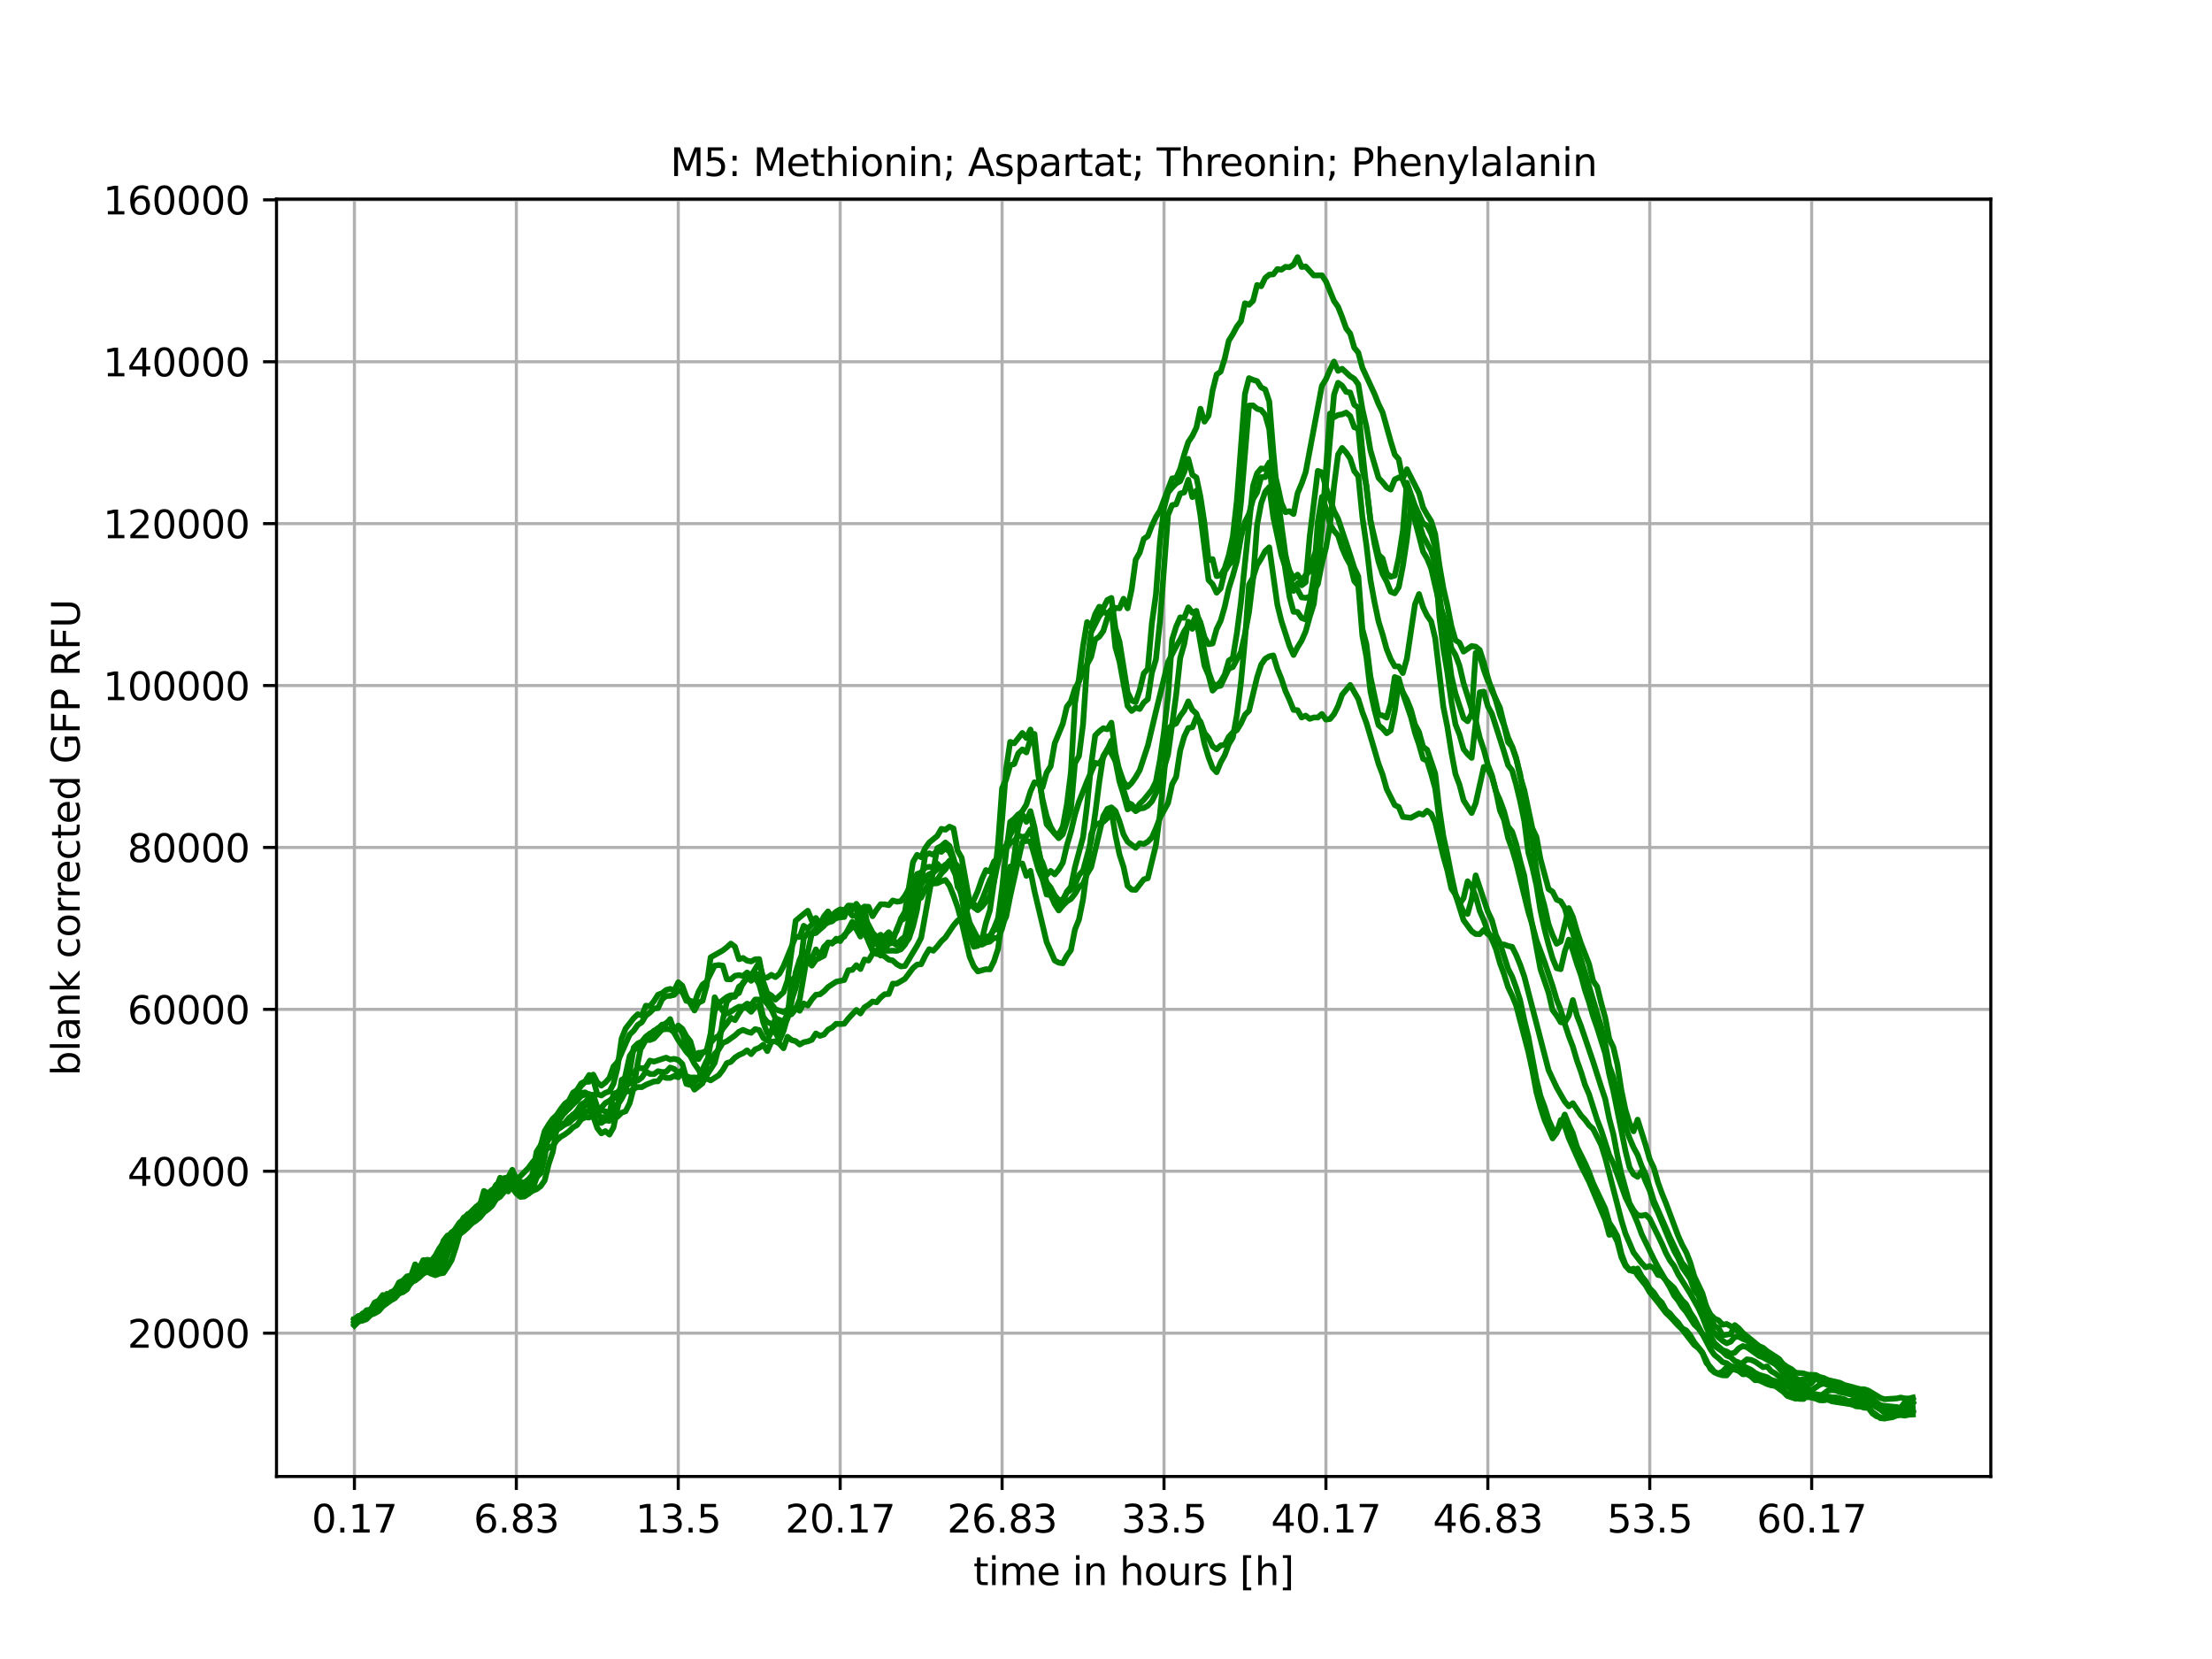 <?xml version="1.0" encoding="utf-8" standalone="no"?>
<!DOCTYPE svg PUBLIC "-//W3C//DTD SVG 1.1//EN"
  "http://www.w3.org/Graphics/SVG/1.1/DTD/svg11.dtd">
<svg xmlns:xlink="http://www.w3.org/1999/xlink" width="576pt" height="432pt" viewBox="0 0 576 432" xmlns="http://www.w3.org/2000/svg" version="1.1">
 <defs>
  <style type="text/css">*{stroke-linejoin: round; stroke-linecap: butt}</style>
 </defs>
 <g id="figure_1">
  <g id="patch_1">
   <path d="M 0 432 
L 576 432 
L 576 0 
L 0 0 
z
" style="fill: #ffffff"/>
  </g>
  <g id="axes_1">
   <g id="patch_2">
    <path d="M 72 384.48 
L 518.4 384.48 
L 518.4 51.84 
L 72 51.84 
z
" style="fill: #ffffff"/>
   </g>
   <g id="matplotlib.axis_1">
    <g id="xtick_1">
     <g id="line2d_1">
      <path d="M 92.291 384.48 
L 92.291 51.84 
" clip-path="url(#p9d3df69711)" style="fill: none; stroke: #b0b0b0; stroke-width: 0.8; stroke-linecap: square"/>
     </g>
     <g id="line2d_2">
      <defs>
       <path id="m5ca55db86d" d="M 0 0 
L 0 3.5 
" style="stroke: #000000; stroke-width: 0.8"/>
      </defs>
      <g>
       <use xlink:href="#m5ca55db86d" x="92.291" y="384.48" style="stroke: #000000; stroke-width: 0.8"/>
      </g>
     </g>
     <g id="text_1">
      <!-- 0.17 -->
      <g transform="translate(81.158 399.078) scale(0.1 -0.1)">
       <defs>
        <path id="DejaVuSans-30" d="M 2034 4250 
Q 1547 4250 1301 3770 
Q 1056 3291 1056 2328 
Q 1056 1369 1301 889 
Q 1547 409 2034 409 
Q 2525 409 2770 889 
Q 3016 1369 3016 2328 
Q 3016 3291 2770 3770 
Q 2525 4250 2034 4250 
z
M 2034 4750 
Q 2819 4750 3233 4129 
Q 3647 3509 3647 2328 
Q 3647 1150 3233 529 
Q 2819 -91 2034 -91 
Q 1250 -91 836 529 
Q 422 1150 422 2328 
Q 422 3509 836 4129 
Q 1250 4750 2034 4750 
z
" transform="scale(0.016)"/>
        <path id="DejaVuSans-2e" d="M 684 794 
L 1344 794 
L 1344 0 
L 684 0 
L 684 794 
z
" transform="scale(0.016)"/>
        <path id="DejaVuSans-31" d="M 794 531 
L 1825 531 
L 1825 4091 
L 703 3866 
L 703 4441 
L 1819 4666 
L 2450 4666 
L 2450 531 
L 3481 531 
L 3481 0 
L 794 0 
L 794 531 
z
" transform="scale(0.016)"/>
        <path id="DejaVuSans-37" d="M 525 4666 
L 3525 4666 
L 3525 4397 
L 1831 0 
L 1172 0 
L 2766 4134 
L 525 4134 
L 525 4666 
z
" transform="scale(0.016)"/>
       </defs>
       <use xlink:href="#DejaVuSans-30"/>
       <use xlink:href="#DejaVuSans-2e" x="63.623"/>
       <use xlink:href="#DejaVuSans-31" x="95.41"/>
       <use xlink:href="#DejaVuSans-37" x="159.033"/>
      </g>
     </g>
    </g>
    <g id="xtick_2">
     <g id="line2d_3">
      <path d="M 134.454 384.48 
L 134.454 51.84 
" clip-path="url(#p9d3df69711)" style="fill: none; stroke: #b0b0b0; stroke-width: 0.8; stroke-linecap: square"/>
     </g>
     <g id="line2d_4">
      <g>
       <use xlink:href="#m5ca55db86d" x="134.454" y="384.48" style="stroke: #000000; stroke-width: 0.8"/>
      </g>
     </g>
     <g id="text_2">
      <!-- 6.83 -->
      <g transform="translate(123.321 399.078) scale(0.1 -0.1)">
       <defs>
        <path id="DejaVuSans-36" d="M 2113 2584 
Q 1688 2584 1439 2293 
Q 1191 2003 1191 1497 
Q 1191 994 1439 701 
Q 1688 409 2113 409 
Q 2538 409 2786 701 
Q 3034 994 3034 1497 
Q 3034 2003 2786 2293 
Q 2538 2584 2113 2584 
z
M 3366 4563 
L 3366 3988 
Q 3128 4100 2886 4159 
Q 2644 4219 2406 4219 
Q 1781 4219 1451 3797 
Q 1122 3375 1075 2522 
Q 1259 2794 1537 2939 
Q 1816 3084 2150 3084 
Q 2853 3084 3261 2657 
Q 3669 2231 3669 1497 
Q 3669 778 3244 343 
Q 2819 -91 2113 -91 
Q 1303 -91 875 529 
Q 447 1150 447 2328 
Q 447 3434 972 4092 
Q 1497 4750 2381 4750 
Q 2619 4750 2861 4703 
Q 3103 4656 3366 4563 
z
" transform="scale(0.016)"/>
        <path id="DejaVuSans-38" d="M 2034 2216 
Q 1584 2216 1326 1975 
Q 1069 1734 1069 1313 
Q 1069 891 1326 650 
Q 1584 409 2034 409 
Q 2484 409 2743 651 
Q 3003 894 3003 1313 
Q 3003 1734 2745 1975 
Q 2488 2216 2034 2216 
z
M 1403 2484 
Q 997 2584 770 2862 
Q 544 3141 544 3541 
Q 544 4100 942 4425 
Q 1341 4750 2034 4750 
Q 2731 4750 3128 4425 
Q 3525 4100 3525 3541 
Q 3525 3141 3298 2862 
Q 3072 2584 2669 2484 
Q 3125 2378 3379 2068 
Q 3634 1759 3634 1313 
Q 3634 634 3220 271 
Q 2806 -91 2034 -91 
Q 1263 -91 848 271 
Q 434 634 434 1313 
Q 434 1759 690 2068 
Q 947 2378 1403 2484 
z
M 1172 3481 
Q 1172 3119 1398 2916 
Q 1625 2713 2034 2713 
Q 2441 2713 2670 2916 
Q 2900 3119 2900 3481 
Q 2900 3844 2670 4047 
Q 2441 4250 2034 4250 
Q 1625 4250 1398 4047 
Q 1172 3844 1172 3481 
z
" transform="scale(0.016)"/>
        <path id="DejaVuSans-33" d="M 2597 2516 
Q 3050 2419 3304 2112 
Q 3559 1806 3559 1356 
Q 3559 666 3084 287 
Q 2609 -91 1734 -91 
Q 1441 -91 1130 -33 
Q 819 25 488 141 
L 488 750 
Q 750 597 1062 519 
Q 1375 441 1716 441 
Q 2309 441 2620 675 
Q 2931 909 2931 1356 
Q 2931 1769 2642 2001 
Q 2353 2234 1838 2234 
L 1294 2234 
L 1294 2753 
L 1863 2753 
Q 2328 2753 2575 2939 
Q 2822 3125 2822 3475 
Q 2822 3834 2567 4026 
Q 2313 4219 1838 4219 
Q 1578 4219 1281 4162 
Q 984 4106 628 3988 
L 628 4550 
Q 988 4650 1302 4700 
Q 1616 4750 1894 4750 
Q 2613 4750 3031 4423 
Q 3450 4097 3450 3541 
Q 3450 3153 3228 2886 
Q 3006 2619 2597 2516 
z
" transform="scale(0.016)"/>
       </defs>
       <use xlink:href="#DejaVuSans-36"/>
       <use xlink:href="#DejaVuSans-2e" x="63.623"/>
       <use xlink:href="#DejaVuSans-38" x="95.41"/>
       <use xlink:href="#DejaVuSans-33" x="159.033"/>
      </g>
     </g>
    </g>
    <g id="xtick_3">
     <g id="line2d_5">
      <path d="M 176.617 384.48 
L 176.617 51.84 
" clip-path="url(#p9d3df69711)" style="fill: none; stroke: #b0b0b0; stroke-width: 0.8; stroke-linecap: square"/>
     </g>
     <g id="line2d_6">
      <g>
       <use xlink:href="#m5ca55db86d" x="176.617" y="384.48" style="stroke: #000000; stroke-width: 0.8"/>
      </g>
     </g>
     <g id="text_3">
      <!-- 13.5 -->
      <g transform="translate(165.484 399.078) scale(0.1 -0.1)">
       <defs>
        <path id="DejaVuSans-35" d="M 691 4666 
L 3169 4666 
L 3169 4134 
L 1269 4134 
L 1269 2991 
Q 1406 3038 1543 3061 
Q 1681 3084 1819 3084 
Q 2600 3084 3056 2656 
Q 3513 2228 3513 1497 
Q 3513 744 3044 326 
Q 2575 -91 1722 -91 
Q 1428 -91 1123 -41 
Q 819 9 494 109 
L 494 744 
Q 775 591 1075 516 
Q 1375 441 1709 441 
Q 2250 441 2565 725 
Q 2881 1009 2881 1497 
Q 2881 1984 2565 2268 
Q 2250 2553 1709 2553 
Q 1456 2553 1204 2497 
Q 953 2441 691 2322 
L 691 4666 
z
" transform="scale(0.016)"/>
       </defs>
       <use xlink:href="#DejaVuSans-31"/>
       <use xlink:href="#DejaVuSans-33" x="63.623"/>
       <use xlink:href="#DejaVuSans-2e" x="127.246"/>
       <use xlink:href="#DejaVuSans-35" x="159.033"/>
      </g>
     </g>
    </g>
    <g id="xtick_4">
     <g id="line2d_7">
      <path d="M 218.78 384.48 
L 218.78 51.84 
" clip-path="url(#p9d3df69711)" style="fill: none; stroke: #b0b0b0; stroke-width: 0.8; stroke-linecap: square"/>
     </g>
     <g id="line2d_8">
      <g>
       <use xlink:href="#m5ca55db86d" x="218.78" y="384.48" style="stroke: #000000; stroke-width: 0.8"/>
      </g>
     </g>
     <g id="text_4">
      <!-- 20.17 -->
      <g transform="translate(204.466 399.078) scale(0.1 -0.1)">
       <defs>
        <path id="DejaVuSans-32" d="M 1228 531 
L 3431 531 
L 3431 0 
L 469 0 
L 469 531 
Q 828 903 1448 1529 
Q 2069 2156 2228 2338 
Q 2531 2678 2651 2914 
Q 2772 3150 2772 3378 
Q 2772 3750 2511 3984 
Q 2250 4219 1831 4219 
Q 1534 4219 1204 4116 
Q 875 4013 500 3803 
L 500 4441 
Q 881 4594 1212 4672 
Q 1544 4750 1819 4750 
Q 2544 4750 2975 4387 
Q 3406 4025 3406 3419 
Q 3406 3131 3298 2873 
Q 3191 2616 2906 2266 
Q 2828 2175 2409 1742 
Q 1991 1309 1228 531 
z
" transform="scale(0.016)"/>
       </defs>
       <use xlink:href="#DejaVuSans-32"/>
       <use xlink:href="#DejaVuSans-30" x="63.623"/>
       <use xlink:href="#DejaVuSans-2e" x="127.246"/>
       <use xlink:href="#DejaVuSans-31" x="159.033"/>
       <use xlink:href="#DejaVuSans-37" x="222.656"/>
      </g>
     </g>
    </g>
    <g id="xtick_5">
     <g id="line2d_9">
      <path d="M 260.943 384.48 
L 260.943 51.84 
" clip-path="url(#p9d3df69711)" style="fill: none; stroke: #b0b0b0; stroke-width: 0.8; stroke-linecap: square"/>
     </g>
     <g id="line2d_10">
      <g>
       <use xlink:href="#m5ca55db86d" x="260.943" y="384.48" style="stroke: #000000; stroke-width: 0.8"/>
      </g>
     </g>
     <g id="text_5">
      <!-- 26.83 -->
      <g transform="translate(246.629 399.078) scale(0.1 -0.1)">
       <use xlink:href="#DejaVuSans-32"/>
       <use xlink:href="#DejaVuSans-36" x="63.623"/>
       <use xlink:href="#DejaVuSans-2e" x="127.246"/>
       <use xlink:href="#DejaVuSans-38" x="159.033"/>
       <use xlink:href="#DejaVuSans-33" x="222.656"/>
      </g>
     </g>
    </g>
    <g id="xtick_6">
     <g id="line2d_11">
      <path d="M 303.106 384.48 
L 303.106 51.84 
" clip-path="url(#p9d3df69711)" style="fill: none; stroke: #b0b0b0; stroke-width: 0.8; stroke-linecap: square"/>
     </g>
     <g id="line2d_12">
      <g>
       <use xlink:href="#m5ca55db86d" x="303.106" y="384.48" style="stroke: #000000; stroke-width: 0.8"/>
      </g>
     </g>
     <g id="text_6">
      <!-- 33.5 -->
      <g transform="translate(291.973 399.078) scale(0.1 -0.1)">
       <use xlink:href="#DejaVuSans-33"/>
       <use xlink:href="#DejaVuSans-33" x="63.623"/>
       <use xlink:href="#DejaVuSans-2e" x="127.246"/>
       <use xlink:href="#DejaVuSans-35" x="159.033"/>
      </g>
     </g>
    </g>
    <g id="xtick_7">
     <g id="line2d_13">
      <path d="M 345.268 384.48 
L 345.268 51.84 
" clip-path="url(#p9d3df69711)" style="fill: none; stroke: #b0b0b0; stroke-width: 0.8; stroke-linecap: square"/>
     </g>
     <g id="line2d_14">
      <g>
       <use xlink:href="#m5ca55db86d" x="345.268" y="384.48" style="stroke: #000000; stroke-width: 0.8"/>
      </g>
     </g>
     <g id="text_7">
      <!-- 40.17 -->
      <g transform="translate(330.954 399.078) scale(0.1 -0.1)">
       <defs>
        <path id="DejaVuSans-34" d="M 2419 4116 
L 825 1625 
L 2419 1625 
L 2419 4116 
z
M 2253 4666 
L 3047 4666 
L 3047 1625 
L 3713 1625 
L 3713 1100 
L 3047 1100 
L 3047 0 
L 2419 0 
L 2419 1100 
L 313 1100 
L 313 1709 
L 2253 4666 
z
" transform="scale(0.016)"/>
       </defs>
       <use xlink:href="#DejaVuSans-34"/>
       <use xlink:href="#DejaVuSans-30" x="63.623"/>
       <use xlink:href="#DejaVuSans-2e" x="127.246"/>
       <use xlink:href="#DejaVuSans-31" x="159.033"/>
       <use xlink:href="#DejaVuSans-37" x="222.656"/>
      </g>
     </g>
    </g>
    <g id="xtick_8">
     <g id="line2d_15">
      <path d="M 387.431 384.48 
L 387.431 51.84 
" clip-path="url(#p9d3df69711)" style="fill: none; stroke: #b0b0b0; stroke-width: 0.8; stroke-linecap: square"/>
     </g>
     <g id="line2d_16">
      <g>
       <use xlink:href="#m5ca55db86d" x="387.431" y="384.48" style="stroke: #000000; stroke-width: 0.8"/>
      </g>
     </g>
     <g id="text_8">
      <!-- 46.83 -->
      <g transform="translate(373.117 399.078) scale(0.1 -0.1)">
       <use xlink:href="#DejaVuSans-34"/>
       <use xlink:href="#DejaVuSans-36" x="63.623"/>
       <use xlink:href="#DejaVuSans-2e" x="127.246"/>
       <use xlink:href="#DejaVuSans-38" x="159.033"/>
       <use xlink:href="#DejaVuSans-33" x="222.656"/>
      </g>
     </g>
    </g>
    <g id="xtick_9">
     <g id="line2d_17">
      <path d="M 429.594 384.48 
L 429.594 51.84 
" clip-path="url(#p9d3df69711)" style="fill: none; stroke: #b0b0b0; stroke-width: 0.8; stroke-linecap: square"/>
     </g>
     <g id="line2d_18">
      <g>
       <use xlink:href="#m5ca55db86d" x="429.594" y="384.48" style="stroke: #000000; stroke-width: 0.8"/>
      </g>
     </g>
     <g id="text_9">
      <!-- 53.5 -->
      <g transform="translate(418.462 399.078) scale(0.1 -0.1)">
       <use xlink:href="#DejaVuSans-35"/>
       <use xlink:href="#DejaVuSans-33" x="63.623"/>
       <use xlink:href="#DejaVuSans-2e" x="127.246"/>
       <use xlink:href="#DejaVuSans-35" x="159.033"/>
      </g>
     </g>
    </g>
    <g id="xtick_10">
     <g id="line2d_19">
      <path d="M 471.757 384.48 
L 471.757 51.84 
" clip-path="url(#p9d3df69711)" style="fill: none; stroke: #b0b0b0; stroke-width: 0.8; stroke-linecap: square"/>
     </g>
     <g id="line2d_20">
      <g>
       <use xlink:href="#m5ca55db86d" x="471.757" y="384.48" style="stroke: #000000; stroke-width: 0.8"/>
      </g>
     </g>
     <g id="text_10">
      <!-- 60.17 -->
      <g transform="translate(457.443 399.078) scale(0.1 -0.1)">
       <use xlink:href="#DejaVuSans-36"/>
       <use xlink:href="#DejaVuSans-30" x="63.623"/>
       <use xlink:href="#DejaVuSans-2e" x="127.246"/>
       <use xlink:href="#DejaVuSans-31" x="159.033"/>
       <use xlink:href="#DejaVuSans-37" x="222.656"/>
      </g>
     </g>
    </g>
    <g id="text_11">
     <!-- time in hours [h] -->
     <g transform="translate(253.452 412.757) scale(0.1 -0.1)">
      <defs>
       <path id="DejaVuSans-74" d="M 1172 4494 
L 1172 3500 
L 2356 3500 
L 2356 3053 
L 1172 3053 
L 1172 1153 
Q 1172 725 1289 603 
Q 1406 481 1766 481 
L 2356 481 
L 2356 0 
L 1766 0 
Q 1100 0 847 248 
Q 594 497 594 1153 
L 594 3053 
L 172 3053 
L 172 3500 
L 594 3500 
L 594 4494 
L 1172 4494 
z
" transform="scale(0.016)"/>
       <path id="DejaVuSans-69" d="M 603 3500 
L 1178 3500 
L 1178 0 
L 603 0 
L 603 3500 
z
M 603 4863 
L 1178 4863 
L 1178 4134 
L 603 4134 
L 603 4863 
z
" transform="scale(0.016)"/>
       <path id="DejaVuSans-6d" d="M 3328 2828 
Q 3544 3216 3844 3400 
Q 4144 3584 4550 3584 
Q 5097 3584 5394 3201 
Q 5691 2819 5691 2113 
L 5691 0 
L 5113 0 
L 5113 2094 
Q 5113 2597 4934 2840 
Q 4756 3084 4391 3084 
Q 3944 3084 3684 2787 
Q 3425 2491 3425 1978 
L 3425 0 
L 2847 0 
L 2847 2094 
Q 2847 2600 2669 2842 
Q 2491 3084 2119 3084 
Q 1678 3084 1418 2786 
Q 1159 2488 1159 1978 
L 1159 0 
L 581 0 
L 581 3500 
L 1159 3500 
L 1159 2956 
Q 1356 3278 1631 3431 
Q 1906 3584 2284 3584 
Q 2666 3584 2933 3390 
Q 3200 3197 3328 2828 
z
" transform="scale(0.016)"/>
       <path id="DejaVuSans-65" d="M 3597 1894 
L 3597 1613 
L 953 1613 
Q 991 1019 1311 708 
Q 1631 397 2203 397 
Q 2534 397 2845 478 
Q 3156 559 3463 722 
L 3463 178 
Q 3153 47 2828 -22 
Q 2503 -91 2169 -91 
Q 1331 -91 842 396 
Q 353 884 353 1716 
Q 353 2575 817 3079 
Q 1281 3584 2069 3584 
Q 2775 3584 3186 3129 
Q 3597 2675 3597 1894 
z
M 3022 2063 
Q 3016 2534 2758 2815 
Q 2500 3097 2075 3097 
Q 1594 3097 1305 2825 
Q 1016 2553 972 2059 
L 3022 2063 
z
" transform="scale(0.016)"/>
       <path id="DejaVuSans-20" transform="scale(0.016)"/>
       <path id="DejaVuSans-6e" d="M 3513 2113 
L 3513 0 
L 2938 0 
L 2938 2094 
Q 2938 2591 2744 2837 
Q 2550 3084 2163 3084 
Q 1697 3084 1428 2787 
Q 1159 2491 1159 1978 
L 1159 0 
L 581 0 
L 581 3500 
L 1159 3500 
L 1159 2956 
Q 1366 3272 1645 3428 
Q 1925 3584 2291 3584 
Q 2894 3584 3203 3211 
Q 3513 2838 3513 2113 
z
" transform="scale(0.016)"/>
       <path id="DejaVuSans-68" d="M 3513 2113 
L 3513 0 
L 2938 0 
L 2938 2094 
Q 2938 2591 2744 2837 
Q 2550 3084 2163 3084 
Q 1697 3084 1428 2787 
Q 1159 2491 1159 1978 
L 1159 0 
L 581 0 
L 581 4863 
L 1159 4863 
L 1159 2956 
Q 1366 3272 1645 3428 
Q 1925 3584 2291 3584 
Q 2894 3584 3203 3211 
Q 3513 2838 3513 2113 
z
" transform="scale(0.016)"/>
       <path id="DejaVuSans-6f" d="M 1959 3097 
Q 1497 3097 1228 2736 
Q 959 2375 959 1747 
Q 959 1119 1226 758 
Q 1494 397 1959 397 
Q 2419 397 2687 759 
Q 2956 1122 2956 1747 
Q 2956 2369 2687 2733 
Q 2419 3097 1959 3097 
z
M 1959 3584 
Q 2709 3584 3137 3096 
Q 3566 2609 3566 1747 
Q 3566 888 3137 398 
Q 2709 -91 1959 -91 
Q 1206 -91 779 398 
Q 353 888 353 1747 
Q 353 2609 779 3096 
Q 1206 3584 1959 3584 
z
" transform="scale(0.016)"/>
       <path id="DejaVuSans-75" d="M 544 1381 
L 544 3500 
L 1119 3500 
L 1119 1403 
Q 1119 906 1312 657 
Q 1506 409 1894 409 
Q 2359 409 2629 706 
Q 2900 1003 2900 1516 
L 2900 3500 
L 3475 3500 
L 3475 0 
L 2900 0 
L 2900 538 
Q 2691 219 2414 64 
Q 2138 -91 1772 -91 
Q 1169 -91 856 284 
Q 544 659 544 1381 
z
M 1991 3584 
L 1991 3584 
z
" transform="scale(0.016)"/>
       <path id="DejaVuSans-72" d="M 2631 2963 
Q 2534 3019 2420 3045 
Q 2306 3072 2169 3072 
Q 1681 3072 1420 2755 
Q 1159 2438 1159 1844 
L 1159 0 
L 581 0 
L 581 3500 
L 1159 3500 
L 1159 2956 
Q 1341 3275 1631 3429 
Q 1922 3584 2338 3584 
Q 2397 3584 2469 3576 
Q 2541 3569 2628 3553 
L 2631 2963 
z
" transform="scale(0.016)"/>
       <path id="DejaVuSans-73" d="M 2834 3397 
L 2834 2853 
Q 2591 2978 2328 3040 
Q 2066 3103 1784 3103 
Q 1356 3103 1142 2972 
Q 928 2841 928 2578 
Q 928 2378 1081 2264 
Q 1234 2150 1697 2047 
L 1894 2003 
Q 2506 1872 2764 1633 
Q 3022 1394 3022 966 
Q 3022 478 2636 193 
Q 2250 -91 1575 -91 
Q 1294 -91 989 -36 
Q 684 19 347 128 
L 347 722 
Q 666 556 975 473 
Q 1284 391 1588 391 
Q 1994 391 2212 530 
Q 2431 669 2431 922 
Q 2431 1156 2273 1281 
Q 2116 1406 1581 1522 
L 1381 1569 
Q 847 1681 609 1914 
Q 372 2147 372 2553 
Q 372 3047 722 3315 
Q 1072 3584 1716 3584 
Q 2034 3584 2315 3537 
Q 2597 3491 2834 3397 
z
" transform="scale(0.016)"/>
       <path id="DejaVuSans-5b" d="M 550 4863 
L 1875 4863 
L 1875 4416 
L 1125 4416 
L 1125 -397 
L 1875 -397 
L 1875 -844 
L 550 -844 
L 550 4863 
z
" transform="scale(0.016)"/>
       <path id="DejaVuSans-5d" d="M 1947 4863 
L 1947 -844 
L 622 -844 
L 622 -397 
L 1369 -397 
L 1369 4416 
L 622 4416 
L 622 4863 
L 1947 4863 
z
" transform="scale(0.016)"/>
      </defs>
      <use xlink:href="#DejaVuSans-74"/>
      <use xlink:href="#DejaVuSans-69" x="39.209"/>
      <use xlink:href="#DejaVuSans-6d" x="66.992"/>
      <use xlink:href="#DejaVuSans-65" x="164.404"/>
      <use xlink:href="#DejaVuSans-20" x="225.928"/>
      <use xlink:href="#DejaVuSans-69" x="257.715"/>
      <use xlink:href="#DejaVuSans-6e" x="285.498"/>
      <use xlink:href="#DejaVuSans-20" x="348.877"/>
      <use xlink:href="#DejaVuSans-68" x="380.664"/>
      <use xlink:href="#DejaVuSans-6f" x="444.043"/>
      <use xlink:href="#DejaVuSans-75" x="505.225"/>
      <use xlink:href="#DejaVuSans-72" x="568.604"/>
      <use xlink:href="#DejaVuSans-73" x="609.717"/>
      <use xlink:href="#DejaVuSans-20" x="661.816"/>
      <use xlink:href="#DejaVuSans-5b" x="693.604"/>
      <use xlink:href="#DejaVuSans-68" x="732.617"/>
      <use xlink:href="#DejaVuSans-5d" x="795.996"/>
     </g>
    </g>
   </g>
   <g id="matplotlib.axis_2">
    <g id="ytick_1">
     <g id="line2d_21">
      <path d="M 72 347.152 
L 518.4 347.152 
" clip-path="url(#p9d3df69711)" style="fill: none; stroke: #b0b0b0; stroke-width: 0.8; stroke-linecap: square"/>
     </g>
     <g id="line2d_22">
      <defs>
       <path id="mf8d4824235" d="M 0 0 
L -3.5 0 
" style="stroke: #000000; stroke-width: 0.8"/>
      </defs>
      <g>
       <use xlink:href="#mf8d4824235" x="72" y="347.152" style="stroke: #000000; stroke-width: 0.8"/>
      </g>
     </g>
     <g id="text_12">
      <!-- 20000 -->
      <g transform="translate(33.188 350.952) scale(0.1 -0.1)">
       <use xlink:href="#DejaVuSans-32"/>
       <use xlink:href="#DejaVuSans-30" x="63.623"/>
       <use xlink:href="#DejaVuSans-30" x="127.246"/>
       <use xlink:href="#DejaVuSans-30" x="190.869"/>
       <use xlink:href="#DejaVuSans-30" x="254.492"/>
      </g>
     </g>
    </g>
    <g id="ytick_2">
     <g id="line2d_23">
      <path d="M 72 304.993 
L 518.4 304.993 
" clip-path="url(#p9d3df69711)" style="fill: none; stroke: #b0b0b0; stroke-width: 0.8; stroke-linecap: square"/>
     </g>
     <g id="line2d_24">
      <g>
       <use xlink:href="#mf8d4824235" x="72" y="304.993" style="stroke: #000000; stroke-width: 0.8"/>
      </g>
     </g>
     <g id="text_13">
      <!-- 40000 -->
      <g transform="translate(33.188 308.793) scale(0.1 -0.1)">
       <use xlink:href="#DejaVuSans-34"/>
       <use xlink:href="#DejaVuSans-30" x="63.623"/>
       <use xlink:href="#DejaVuSans-30" x="127.246"/>
       <use xlink:href="#DejaVuSans-30" x="190.869"/>
       <use xlink:href="#DejaVuSans-30" x="254.492"/>
      </g>
     </g>
    </g>
    <g id="ytick_3">
     <g id="line2d_25">
      <path d="M 72 262.834 
L 518.4 262.834 
" clip-path="url(#p9d3df69711)" style="fill: none; stroke: #b0b0b0; stroke-width: 0.8; stroke-linecap: square"/>
     </g>
     <g id="line2d_26">
      <g>
       <use xlink:href="#mf8d4824235" x="72" y="262.834" style="stroke: #000000; stroke-width: 0.8"/>
      </g>
     </g>
     <g id="text_14">
      <!-- 60000 -->
      <g transform="translate(33.188 266.634) scale(0.1 -0.1)">
       <use xlink:href="#DejaVuSans-36"/>
       <use xlink:href="#DejaVuSans-30" x="63.623"/>
       <use xlink:href="#DejaVuSans-30" x="127.246"/>
       <use xlink:href="#DejaVuSans-30" x="190.869"/>
       <use xlink:href="#DejaVuSans-30" x="254.492"/>
      </g>
     </g>
    </g>
    <g id="ytick_4">
     <g id="line2d_27">
      <path d="M 72 220.675 
L 518.4 220.675 
" clip-path="url(#p9d3df69711)" style="fill: none; stroke: #b0b0b0; stroke-width: 0.8; stroke-linecap: square"/>
     </g>
     <g id="line2d_28">
      <g>
       <use xlink:href="#mf8d4824235" x="72" y="220.675" style="stroke: #000000; stroke-width: 0.8"/>
      </g>
     </g>
     <g id="text_15">
      <!-- 80000 -->
      <g transform="translate(33.188 224.475) scale(0.1 -0.1)">
       <use xlink:href="#DejaVuSans-38"/>
       <use xlink:href="#DejaVuSans-30" x="63.623"/>
       <use xlink:href="#DejaVuSans-30" x="127.246"/>
       <use xlink:href="#DejaVuSans-30" x="190.869"/>
       <use xlink:href="#DejaVuSans-30" x="254.492"/>
      </g>
     </g>
    </g>
    <g id="ytick_5">
     <g id="line2d_29">
      <path d="M 72 178.516 
L 518.4 178.516 
" clip-path="url(#p9d3df69711)" style="fill: none; stroke: #b0b0b0; stroke-width: 0.8; stroke-linecap: square"/>
     </g>
     <g id="line2d_30">
      <g>
       <use xlink:href="#mf8d4824235" x="72" y="178.516" style="stroke: #000000; stroke-width: 0.8"/>
      </g>
     </g>
     <g id="text_16">
      <!-- 100000 -->
      <g transform="translate(26.825 182.316) scale(0.1 -0.1)">
       <use xlink:href="#DejaVuSans-31"/>
       <use xlink:href="#DejaVuSans-30" x="63.623"/>
       <use xlink:href="#DejaVuSans-30" x="127.246"/>
       <use xlink:href="#DejaVuSans-30" x="190.869"/>
       <use xlink:href="#DejaVuSans-30" x="254.492"/>
       <use xlink:href="#DejaVuSans-30" x="318.115"/>
      </g>
     </g>
    </g>
    <g id="ytick_6">
     <g id="line2d_31">
      <path d="M 72 136.358 
L 518.4 136.358 
" clip-path="url(#p9d3df69711)" style="fill: none; stroke: #b0b0b0; stroke-width: 0.8; stroke-linecap: square"/>
     </g>
     <g id="line2d_32">
      <g>
       <use xlink:href="#mf8d4824235" x="72" y="136.358" style="stroke: #000000; stroke-width: 0.8"/>
      </g>
     </g>
     <g id="text_17">
      <!-- 120000 -->
      <g transform="translate(26.825 140.157) scale(0.1 -0.1)">
       <use xlink:href="#DejaVuSans-31"/>
       <use xlink:href="#DejaVuSans-32" x="63.623"/>
       <use xlink:href="#DejaVuSans-30" x="127.246"/>
       <use xlink:href="#DejaVuSans-30" x="190.869"/>
       <use xlink:href="#DejaVuSans-30" x="254.492"/>
       <use xlink:href="#DejaVuSans-30" x="318.115"/>
      </g>
     </g>
    </g>
    <g id="ytick_7">
     <g id="line2d_33">
      <path d="M 72 94.199 
L 518.4 94.199 
" clip-path="url(#p9d3df69711)" style="fill: none; stroke: #b0b0b0; stroke-width: 0.8; stroke-linecap: square"/>
     </g>
     <g id="line2d_34">
      <g>
       <use xlink:href="#mf8d4824235" x="72" y="94.199" style="stroke: #000000; stroke-width: 0.8"/>
      </g>
     </g>
     <g id="text_18">
      <!-- 140000 -->
      <g transform="translate(26.825 97.998) scale(0.1 -0.1)">
       <use xlink:href="#DejaVuSans-31"/>
       <use xlink:href="#DejaVuSans-34" x="63.623"/>
       <use xlink:href="#DejaVuSans-30" x="127.246"/>
       <use xlink:href="#DejaVuSans-30" x="190.869"/>
       <use xlink:href="#DejaVuSans-30" x="254.492"/>
       <use xlink:href="#DejaVuSans-30" x="318.115"/>
      </g>
     </g>
    </g>
    <g id="ytick_8">
     <g id="line2d_35">
      <path d="M 72 52.04 
L 518.4 52.04 
" clip-path="url(#p9d3df69711)" style="fill: none; stroke: #b0b0b0; stroke-width: 0.8; stroke-linecap: square"/>
     </g>
     <g id="line2d_36">
      <g>
       <use xlink:href="#mf8d4824235" x="72" y="52.04" style="stroke: #000000; stroke-width: 0.8"/>
      </g>
     </g>
     <g id="text_19">
      <!-- 160000 -->
      <g transform="translate(26.825 55.839) scale(0.1 -0.1)">
       <use xlink:href="#DejaVuSans-31"/>
       <use xlink:href="#DejaVuSans-36" x="63.623"/>
       <use xlink:href="#DejaVuSans-30" x="127.246"/>
       <use xlink:href="#DejaVuSans-30" x="190.869"/>
       <use xlink:href="#DejaVuSans-30" x="254.492"/>
       <use xlink:href="#DejaVuSans-30" x="318.115"/>
      </g>
     </g>
    </g>
    <g id="text_20">
     <!-- blank corrected GFP RFU -->
     <g transform="translate(20.745 280.149) rotate(-90) scale(0.1 -0.1)">
      <defs>
       <path id="DejaVuSans-62" d="M 3116 1747 
Q 3116 2381 2855 2742 
Q 2594 3103 2138 3103 
Q 1681 3103 1420 2742 
Q 1159 2381 1159 1747 
Q 1159 1113 1420 752 
Q 1681 391 2138 391 
Q 2594 391 2855 752 
Q 3116 1113 3116 1747 
z
M 1159 2969 
Q 1341 3281 1617 3432 
Q 1894 3584 2278 3584 
Q 2916 3584 3314 3078 
Q 3713 2572 3713 1747 
Q 3713 922 3314 415 
Q 2916 -91 2278 -91 
Q 1894 -91 1617 61 
Q 1341 213 1159 525 
L 1159 0 
L 581 0 
L 581 4863 
L 1159 4863 
L 1159 2969 
z
" transform="scale(0.016)"/>
       <path id="DejaVuSans-6c" d="M 603 4863 
L 1178 4863 
L 1178 0 
L 603 0 
L 603 4863 
z
" transform="scale(0.016)"/>
       <path id="DejaVuSans-61" d="M 2194 1759 
Q 1497 1759 1228 1600 
Q 959 1441 959 1056 
Q 959 750 1161 570 
Q 1363 391 1709 391 
Q 2188 391 2477 730 
Q 2766 1069 2766 1631 
L 2766 1759 
L 2194 1759 
z
M 3341 1997 
L 3341 0 
L 2766 0 
L 2766 531 
Q 2569 213 2275 61 
Q 1981 -91 1556 -91 
Q 1019 -91 701 211 
Q 384 513 384 1019 
Q 384 1609 779 1909 
Q 1175 2209 1959 2209 
L 2766 2209 
L 2766 2266 
Q 2766 2663 2505 2880 
Q 2244 3097 1772 3097 
Q 1472 3097 1187 3025 
Q 903 2953 641 2809 
L 641 3341 
Q 956 3463 1253 3523 
Q 1550 3584 1831 3584 
Q 2591 3584 2966 3190 
Q 3341 2797 3341 1997 
z
" transform="scale(0.016)"/>
       <path id="DejaVuSans-6b" d="M 581 4863 
L 1159 4863 
L 1159 1991 
L 2875 3500 
L 3609 3500 
L 1753 1863 
L 3688 0 
L 2938 0 
L 1159 1709 
L 1159 0 
L 581 0 
L 581 4863 
z
" transform="scale(0.016)"/>
       <path id="DejaVuSans-63" d="M 3122 3366 
L 3122 2828 
Q 2878 2963 2633 3030 
Q 2388 3097 2138 3097 
Q 1578 3097 1268 2742 
Q 959 2388 959 1747 
Q 959 1106 1268 751 
Q 1578 397 2138 397 
Q 2388 397 2633 464 
Q 2878 531 3122 666 
L 3122 134 
Q 2881 22 2623 -34 
Q 2366 -91 2075 -91 
Q 1284 -91 818 406 
Q 353 903 353 1747 
Q 353 2603 823 3093 
Q 1294 3584 2113 3584 
Q 2378 3584 2631 3529 
Q 2884 3475 3122 3366 
z
" transform="scale(0.016)"/>
       <path id="DejaVuSans-64" d="M 2906 2969 
L 2906 4863 
L 3481 4863 
L 3481 0 
L 2906 0 
L 2906 525 
Q 2725 213 2448 61 
Q 2172 -91 1784 -91 
Q 1150 -91 751 415 
Q 353 922 353 1747 
Q 353 2572 751 3078 
Q 1150 3584 1784 3584 
Q 2172 3584 2448 3432 
Q 2725 3281 2906 2969 
z
M 947 1747 
Q 947 1113 1208 752 
Q 1469 391 1925 391 
Q 2381 391 2643 752 
Q 2906 1113 2906 1747 
Q 2906 2381 2643 2742 
Q 2381 3103 1925 3103 
Q 1469 3103 1208 2742 
Q 947 2381 947 1747 
z
" transform="scale(0.016)"/>
       <path id="DejaVuSans-47" d="M 3809 666 
L 3809 1919 
L 2778 1919 
L 2778 2438 
L 4434 2438 
L 4434 434 
Q 4069 175 3628 42 
Q 3188 -91 2688 -91 
Q 1594 -91 976 548 
Q 359 1188 359 2328 
Q 359 3472 976 4111 
Q 1594 4750 2688 4750 
Q 3144 4750 3555 4637 
Q 3966 4525 4313 4306 
L 4313 3634 
Q 3963 3931 3569 4081 
Q 3175 4231 2741 4231 
Q 1884 4231 1454 3753 
Q 1025 3275 1025 2328 
Q 1025 1384 1454 906 
Q 1884 428 2741 428 
Q 3075 428 3337 486 
Q 3600 544 3809 666 
z
" transform="scale(0.016)"/>
       <path id="DejaVuSans-46" d="M 628 4666 
L 3309 4666 
L 3309 4134 
L 1259 4134 
L 1259 2759 
L 3109 2759 
L 3109 2228 
L 1259 2228 
L 1259 0 
L 628 0 
L 628 4666 
z
" transform="scale(0.016)"/>
       <path id="DejaVuSans-50" d="M 1259 4147 
L 1259 2394 
L 2053 2394 
Q 2494 2394 2734 2622 
Q 2975 2850 2975 3272 
Q 2975 3691 2734 3919 
Q 2494 4147 2053 4147 
L 1259 4147 
z
M 628 4666 
L 2053 4666 
Q 2838 4666 3239 4311 
Q 3641 3956 3641 3272 
Q 3641 2581 3239 2228 
Q 2838 1875 2053 1875 
L 1259 1875 
L 1259 0 
L 628 0 
L 628 4666 
z
" transform="scale(0.016)"/>
       <path id="DejaVuSans-52" d="M 2841 2188 
Q 3044 2119 3236 1894 
Q 3428 1669 3622 1275 
L 4263 0 
L 3584 0 
L 2988 1197 
Q 2756 1666 2539 1819 
Q 2322 1972 1947 1972 
L 1259 1972 
L 1259 0 
L 628 0 
L 628 4666 
L 2053 4666 
Q 2853 4666 3247 4331 
Q 3641 3997 3641 3322 
Q 3641 2881 3436 2590 
Q 3231 2300 2841 2188 
z
M 1259 4147 
L 1259 2491 
L 2053 2491 
Q 2509 2491 2742 2702 
Q 2975 2913 2975 3322 
Q 2975 3731 2742 3939 
Q 2509 4147 2053 4147 
L 1259 4147 
z
" transform="scale(0.016)"/>
       <path id="DejaVuSans-55" d="M 556 4666 
L 1191 4666 
L 1191 1831 
Q 1191 1081 1462 751 
Q 1734 422 2344 422 
Q 2950 422 3222 751 
Q 3494 1081 3494 1831 
L 3494 4666 
L 4128 4666 
L 4128 1753 
Q 4128 841 3676 375 
Q 3225 -91 2344 -91 
Q 1459 -91 1007 375 
Q 556 841 556 1753 
L 556 4666 
z
" transform="scale(0.016)"/>
      </defs>
      <use xlink:href="#DejaVuSans-62"/>
      <use xlink:href="#DejaVuSans-6c" x="63.477"/>
      <use xlink:href="#DejaVuSans-61" x="91.26"/>
      <use xlink:href="#DejaVuSans-6e" x="152.539"/>
      <use xlink:href="#DejaVuSans-6b" x="215.918"/>
      <use xlink:href="#DejaVuSans-20" x="273.828"/>
      <use xlink:href="#DejaVuSans-63" x="305.615"/>
      <use xlink:href="#DejaVuSans-6f" x="360.596"/>
      <use xlink:href="#DejaVuSans-72" x="421.777"/>
      <use xlink:href="#DejaVuSans-72" x="461.141"/>
      <use xlink:href="#DejaVuSans-65" x="500.004"/>
      <use xlink:href="#DejaVuSans-63" x="561.527"/>
      <use xlink:href="#DejaVuSans-74" x="616.508"/>
      <use xlink:href="#DejaVuSans-65" x="655.717"/>
      <use xlink:href="#DejaVuSans-64" x="717.24"/>
      <use xlink:href="#DejaVuSans-20" x="780.717"/>
      <use xlink:href="#DejaVuSans-47" x="812.504"/>
      <use xlink:href="#DejaVuSans-46" x="889.994"/>
      <use xlink:href="#DejaVuSans-50" x="947.514"/>
      <use xlink:href="#DejaVuSans-20" x="1007.816"/>
      <use xlink:href="#DejaVuSans-52" x="1039.604"/>
      <use xlink:href="#DejaVuSans-46" x="1109.086"/>
      <use xlink:href="#DejaVuSans-55" x="1166.605"/>
     </g>
    </g>
   </g>
   <g id="line2d_37">
    <path d="M 92.291 344.739 
L 93.345 343.609 
L 95.453 342.819 
L 98.615 340.618 
L 99.669 339.756 
L 100.723 339.189 
L 101.778 338.013 
L 102.832 337.469 
L 103.886 336.691 
L 104.94 336.177 
L 105.994 334.847 
L 107.048 334.164 
L 108.102 332.954 
L 110.21 331.092 
L 111.264 331.061 
L 112.318 330.797 
L 113.372 330.69 
L 114.426 330.251 
L 115.481 328.308 
L 116.535 326.109 
L 117.589 324.334 
L 118.643 321.921 
L 119.697 319.933 
L 120.751 318.824 
L 121.805 317.953 
L 122.859 316.708 
L 124.967 313.746 
L 126.021 313.794 
L 127.075 312.829 
L 128.129 310.455 
L 129.183 309.414 
L 130.238 308.687 
L 131.292 307.173 
L 132.346 308.198 
L 133.4 306.617 
L 134.454 307.477 
L 135.508 308.953 
L 136.562 307.932 
L 137.616 307.123 
L 138.67 305.896 
L 139.724 303.059 
L 140.778 301.223 
L 141.832 298.335 
L 142.886 294.791 
L 143.94 292.437 
L 146.049 289.087 
L 147.103 288.965 
L 149.211 285.308 
L 150.265 284.249 
L 151.319 282.753 
L 152.373 281.728 
L 153.427 281.674 
L 154.481 279.827 
L 155.535 281.857 
L 156.589 282.694 
L 157.643 281.88 
L 158.698 280.717 
L 159.752 277.708 
L 160.806 276.549 
L 163.968 269.384 
L 165.022 268.391 
L 166.076 266.88 
L 167.13 266.199 
L 168.184 264.456 
L 169.238 263.657 
L 170.292 262.601 
L 171.346 262.506 
L 172.4 260.219 
L 173.455 259.365 
L 174.509 259.31 
L 175.563 259.059 
L 176.617 257.826 
L 177.671 258.313 
L 178.725 260.634 
L 179.779 260.577 
L 180.833 261.197 
L 181.887 258.296 
L 182.941 256.389 
L 183.995 255.628 
L 186.103 251.439 
L 187.157 251.296 
L 188.212 251.448 
L 189.266 254.972 
L 190.32 255.01 
L 191.374 254.095 
L 192.428 253.91 
L 193.482 254.156 
L 194.536 253.229 
L 195.59 254.062 
L 197.698 250.592 
L 198.752 254.584 
L 199.806 254.546 
L 200.86 253.84 
L 201.915 254.437 
L 202.969 253.551 
L 204.023 251.606 
L 207.185 243.924 
L 208.239 243.988 
L 209.293 241.072 
L 210.347 241.857 
L 211.401 240.767 
L 212.455 240.341 
L 213.509 240.448 
L 214.563 240.885 
L 215.617 240.202 
L 216.672 239.915 
L 217.726 238.998 
L 218.78 238.526 
L 220.888 236.445 
L 221.942 236.888 
L 222.996 235.36 
L 224.05 236.821 
L 225.104 236.079 
L 226.158 236.119 
L 227.212 238.57 
L 228.266 236.892 
L 229.32 235.472 
L 230.374 235.476 
L 231.429 235.706 
L 232.483 234.481 
L 233.537 234.799 
L 234.591 234.656 
L 235.645 233.281 
L 238.807 227.596 
L 239.861 227.185 
L 240.915 225.941 
L 241.969 225.705 
L 243.023 225.811 
L 244.077 224.909 
L 245.132 226.127 
L 246.186 225.143 
L 247.24 225.035 
L 248.294 224.394 
L 249.348 225.49 
L 251.456 230.406 
L 252.51 235.923 
L 253.564 235.316 
L 254.618 236.574 
L 255.672 234.413 
L 257.78 229.116 
L 258.834 227.107 
L 259.889 224.491 
L 260.943 221.211 
L 261.997 220.745 
L 263.051 219.554 
L 264.105 218.952 
L 265.159 217.602 
L 266.213 217.933 
L 267.267 217.727 
L 268.321 215.973 
L 270.429 222.796 
L 271.483 224.66 
L 272.537 227.856 
L 273.591 226.789 
L 274.646 227.689 
L 275.7 226.418 
L 276.754 224.656 
L 277.808 220.164 
L 278.862 216.626 
L 279.916 212.147 
L 280.97 208.745 
L 283.078 203.435 
L 285.186 198.646 
L 286.24 198.871 
L 287.294 197.225 
L 288.349 195.058 
L 289.403 196.194 
L 290.457 198.192 
L 291.511 200.532 
L 292.565 203.517 
L 293.619 204.944 
L 294.673 203.88 
L 295.727 202.373 
L 296.781 200.539 
L 298.889 194.187 
L 300.997 185.285 
L 304.16 172.393 
L 306.268 168.321 
L 307.322 166.552 
L 308.376 164.36 
L 309.43 162.762 
L 310.484 162.564 
L 311.538 159.878 
L 312.592 162.062 
L 313.646 165.941 
L 314.7 167.749 
L 315.754 167.562 
L 316.809 163.81 
L 317.863 161.645 
L 318.917 157.985 
L 319.971 153.232 
L 321.025 149.916 
L 322.079 146.082 
L 323.133 139.948 
L 324.187 135.919 
L 325.241 133.828 
L 326.295 129.96 
L 327.349 128.209 
L 328.403 124.235 
L 329.457 124.246 
L 330.511 121.992 
L 331.566 122.22 
L 332.62 126.139 
L 333.674 130.985 
L 334.728 133.373 
L 335.782 133.11 
L 336.836 133.854 
L 337.89 128.417 
L 338.944 125.943 
L 339.998 122.941 
L 344.214 100.468 
L 345.268 98.779 
L 346.323 96.298 
L 347.377 94.153 
L 348.431 96.564 
L 349.485 96.027 
L 351.593 97.985 
L 352.647 98.636 
L 353.701 100.089 
L 354.755 106.49 
L 355.809 111.084 
L 356.863 117.275 
L 358.971 124.454 
L 360.026 125.572 
L 361.08 126.906 
L 362.134 127.479 
L 363.188 124.857 
L 364.242 124.332 
L 365.296 124.608 
L 366.35 122.19 
L 369.512 128.415 
L 370.566 132.148 
L 371.62 134.043 
L 372.674 135.696 
L 373.728 139.094 
L 374.783 146.969 
L 375.837 153.08 
L 376.891 157.701 
L 377.945 163.051 
L 378.999 166.704 
L 380.053 167.385 
L 381.107 169.68 
L 383.215 168.232 
L 384.269 168.382 
L 385.323 169.259 
L 386.377 172.518 
L 387.431 176.466 
L 388.485 179.813 
L 390.594 184.341 
L 391.648 188.656 
L 392.702 192.067 
L 393.756 194.413 
L 394.81 197.358 
L 395.864 202.309 
L 396.918 205.739 
L 399.026 215.71 
L 400.08 217.908 
L 401.134 223.692 
L 403.243 231.521 
L 404.297 232.202 
L 405.351 234.285 
L 406.405 234.692 
L 407.459 236.426 
L 408.513 240.134 
L 409.567 242.957 
L 410.621 246.694 
L 411.675 249.742 
L 416.945 267.399 
L 418 271.794 
L 419.054 277.521 
L 420.108 280.474 
L 422.216 289.947 
L 423.27 293.47 
L 424.324 296.339 
L 425.378 298.805 
L 426.432 300.732 
L 427.486 303.626 
L 428.54 305.885 
L 430.648 312.646 
L 434.865 322.239 
L 438.027 328.866 
L 439.081 330.104 
L 442.243 336.223 
L 445.405 342.292 
L 446.46 343.35 
L 447.514 343.81 
L 448.568 344.946 
L 449.622 344.762 
L 451.73 345.939 
L 453.838 347.96 
L 454.892 348.81 
L 455.946 349.311 
L 457 350.684 
L 458.054 351.065 
L 460.162 352.212 
L 461.217 352.937 
L 462.271 353.342 
L 463.325 354.12 
L 464.379 355.241 
L 465.433 355.977 
L 466.487 356.52 
L 467.541 357.435 
L 469.649 357.631 
L 470.703 357.973 
L 472.811 358.045 
L 473.865 358.58 
L 474.919 358.839 
L 475.974 359.358 
L 479.136 360.081 
L 480.19 360.623 
L 483.352 361.468 
L 484.406 361.742 
L 485.46 361.759 
L 486.514 362.113 
L 489.677 364.016 
L 490.731 364.354 
L 493.893 364.149 
L 494.947 363.919 
L 496.001 364.141 
L 497.055 364.166 
L 498.109 363.913 
L 498.109 363.913 
" clip-path="url(#p9d3df69711)" style="fill: none; stroke: #008000; stroke-width: 1.5; stroke-linecap: square"/>
   </g>
   <g id="line2d_38">
    <path d="M 92.291 344.349 
L 93.345 343.493 
L 95.453 342.364 
L 96.507 341.24 
L 97.561 340.985 
L 99.669 339.138 
L 100.723 338.413 
L 101.778 337.834 
L 102.832 336.425 
L 103.886 336.158 
L 104.94 334.788 
L 105.994 334.545 
L 107.048 333.038 
L 109.156 331.263 
L 110.21 331.647 
L 111.264 331.151 
L 112.318 331.691 
L 113.372 332.066 
L 114.426 331.64 
L 115.481 331.476 
L 116.535 329.933 
L 117.589 328.162 
L 118.643 324.971 
L 119.697 321.309 
L 120.751 319.13 
L 122.859 317.06 
L 124.967 314.785 
L 126.021 313.773 
L 127.075 312.42 
L 128.129 311.25 
L 129.183 309.737 
L 130.238 308.695 
L 131.292 307.968 
L 132.346 309.246 
L 133.4 309.364 
L 134.454 310.786 
L 135.508 311.663 
L 136.562 311.568 
L 138.67 310.087 
L 139.724 309.671 
L 140.778 308.889 
L 141.832 307.38 
L 142.886 303.095 
L 143.94 299.966 
L 144.995 293.645 
L 146.049 290.468 
L 147.103 289.747 
L 148.157 288.581 
L 150.265 286.591 
L 151.319 285.377 
L 152.373 285.034 
L 153.427 284.89 
L 154.481 286.775 
L 155.535 290.027 
L 156.589 291.201 
L 157.643 291.714 
L 158.698 291.863 
L 160.806 290.778 
L 161.86 289.751 
L 162.914 289.363 
L 163.968 287.251 
L 165.022 283.246 
L 166.076 276.747 
L 167.13 271.566 
L 168.184 270.059 
L 169.238 269.102 
L 170.292 268.758 
L 171.346 267.708 
L 172.4 267.822 
L 173.455 266.404 
L 174.509 265.754 
L 175.563 268.969 
L 176.617 270.826 
L 178.725 273.88 
L 179.779 275.015 
L 180.833 277.011 
L 181.887 278.501 
L 182.941 280.493 
L 183.995 280.053 
L 186.103 276.779 
L 187.157 272.694 
L 188.212 265.607 
L 189.266 260.883 
L 190.32 259.7 
L 191.374 259.521 
L 192.428 256.939 
L 193.482 256.195 
L 194.536 254.317 
L 195.59 255.4 
L 196.644 254.492 
L 197.698 256.332 
L 198.752 260.204 
L 199.806 261.422 
L 200.86 262.864 
L 201.915 265.12 
L 204.023 266.03 
L 205.077 264.504 
L 206.131 264.083 
L 207.185 262.744 
L 208.239 260.253 
L 210.347 247.948 
L 211.401 243.016 
L 212.455 241.867 
L 213.509 241.243 
L 214.563 240.082 
L 215.617 239.359 
L 217.726 237.4 
L 218.78 236.806 
L 220.888 237.187 
L 221.942 238.431 
L 222.996 238.347 
L 224.05 241.762 
L 225.104 242.87 
L 226.158 245.061 
L 227.212 247.586 
L 228.266 248.423 
L 229.32 248.425 
L 230.374 249.061 
L 231.429 249.896 
L 232.483 250.122 
L 233.537 251.102 
L 234.591 251.652 
L 235.645 251.532 
L 238.807 246.249 
L 239.861 244.205 
L 244.077 220.851 
L 245.132 220.313 
L 246.186 219.384 
L 247.24 220.286 
L 248.294 223.408 
L 249.348 227.369 
L 250.402 232.208 
L 252.51 240.313 
L 254.618 244.338 
L 255.672 244.394 
L 256.726 243.889 
L 257.78 243.775 
L 258.834 242.048 
L 259.889 242.053 
L 260.943 240.706 
L 261.997 238.756 
L 263.051 233.427 
L 266.213 219.268 
L 267.267 218.945 
L 268.321 219.154 
L 270.429 226.53 
L 271.483 229.006 
L 272.537 232.929 
L 273.591 233.062 
L 274.646 235.472 
L 275.7 237.086 
L 276.754 235.819 
L 277.808 234.751 
L 278.862 234.078 
L 279.916 232.752 
L 280.97 231.007 
L 282.024 230.176 
L 283.078 227.569 
L 284.132 225.819 
L 287.294 212.499 
L 288.349 210.634 
L 289.403 210.241 
L 290.457 211.165 
L 291.511 213.876 
L 292.565 217.288 
L 293.619 219.175 
L 295.727 220.754 
L 296.781 219.586 
L 297.835 219.784 
L 298.889 219.183 
L 299.943 218.073 
L 300.997 215.718 
L 302.051 212.969 
L 304.16 209.114 
L 305.214 204.223 
L 306.268 202.295 
L 307.322 195.446 
L 308.376 191.786 
L 309.43 189.588 
L 310.484 189.379 
L 311.538 186.807 
L 312.592 187.878 
L 313.646 190.857 
L 314.7 192.13 
L 315.754 194.343 
L 316.809 195.109 
L 317.863 194.105 
L 318.917 193.928 
L 319.971 191.858 
L 321.025 190.724 
L 322.079 190.127 
L 323.133 188.397 
L 324.187 186.124 
L 325.241 185.073 
L 327.349 176.352 
L 328.403 173.072 
L 329.457 171.533 
L 330.511 170.907 
L 331.566 170.673 
L 332.62 174.145 
L 333.674 176.742 
L 334.728 179.938 
L 335.782 182.244 
L 336.836 184.853 
L 337.89 184.942 
L 338.944 186.833 
L 339.998 186.346 
L 341.052 187.189 
L 342.106 186.826 
L 343.16 186.835 
L 344.214 185.912 
L 345.268 187.379 
L 346.323 187.229 
L 347.377 185.964 
L 348.431 183.861 
L 349.485 180.893 
L 351.593 178.357 
L 353.701 182.018 
L 354.755 185.414 
L 355.809 188.213 
L 357.917 195.277 
L 358.971 198.909 
L 360.026 201.696 
L 361.08 205.444 
L 363.188 209.639 
L 364.242 210.153 
L 365.296 212.718 
L 367.404 212.952 
L 369.512 211.822 
L 370.566 212.122 
L 371.62 211.114 
L 372.674 211.932 
L 373.728 214.158 
L 375.837 222.948 
L 376.891 226.654 
L 377.945 231.399 
L 378.999 232.938 
L 381.107 239.616 
L 383.215 242.48 
L 384.269 243.218 
L 385.323 243.244 
L 386.377 242.133 
L 387.431 243.271 
L 388.485 243.737 
L 390.594 245.961 
L 391.648 245.933 
L 392.702 246.334 
L 393.756 246.559 
L 394.81 248.676 
L 395.864 251.243 
L 396.918 254.27 
L 403.243 278.67 
L 405.351 283.17 
L 407.459 286.853 
L 408.513 288.086 
L 409.567 287.266 
L 411.675 290.43 
L 412.729 291.554 
L 413.783 293.004 
L 414.837 293.948 
L 416.945 298.145 
L 418 301.492 
L 422.216 317.764 
L 423.27 321.231 
L 425.378 326.158 
L 427.486 328.913 
L 428.54 330.021 
L 429.594 329.684 
L 430.648 330.203 
L 431.702 331.98 
L 432.757 332.197 
L 433.811 333.407 
L 435.919 335.382 
L 436.973 337.117 
L 438.027 338.584 
L 439.081 339.638 
L 440.135 341.746 
L 441.189 343.337 
L 445.405 351.356 
L 446.46 352.842 
L 447.514 353.681 
L 448.568 354.684 
L 449.622 354.984 
L 450.676 355.755 
L 451.73 355.892 
L 452.784 355.715 
L 454.892 353.966 
L 455.946 354.103 
L 457 354.55 
L 459.108 356.017 
L 460.162 355.816 
L 461.217 357.045 
L 462.271 357.646 
L 463.325 358.489 
L 464.379 359.847 
L 466.487 361.976 
L 467.541 362.648 
L 468.595 362.922 
L 469.649 363.411 
L 471.757 363.837 
L 472.811 363.58 
L 473.865 363.65 
L 475.974 362.107 
L 477.028 361.986 
L 478.082 362.085 
L 479.136 362.509 
L 480.19 362.69 
L 482.298 363.243 
L 483.352 363.858 
L 484.406 363.694 
L 485.46 364.061 
L 486.514 364.545 
L 487.568 365.618 
L 488.622 366.443 
L 489.677 367.054 
L 490.731 367.916 
L 491.785 368.217 
L 492.839 368.245 
L 493.893 368.605 
L 494.947 368.468 
L 496.001 368.629 
L 497.055 368.384 
L 498.109 368.333 
L 498.109 368.333 
" clip-path="url(#p9d3df69711)" style="fill: none; stroke: #008000; stroke-width: 1.5; stroke-linecap: square"/>
   </g>
   <g id="line2d_39">
    <path d="M 92.291 344.476 
L 93.345 344.012 
L 94.399 343.805 
L 96.507 341.628 
L 98.615 341.052 
L 99.669 339.811 
L 100.723 338.784 
L 101.778 337.985 
L 102.832 336.87 
L 103.886 336.219 
L 104.94 335.734 
L 105.994 334.298 
L 107.048 333.839 
L 109.156 331.556 
L 110.21 331.375 
L 111.264 330.551 
L 112.318 330.373 
L 113.372 330.445 
L 114.426 330.35 
L 115.481 329.669 
L 117.589 323.499 
L 119.697 320.856 
L 121.805 318.464 
L 122.859 317.591 
L 123.913 315.947 
L 124.967 315.167 
L 126.021 314.056 
L 128.129 311.109 
L 130.238 309.184 
L 131.292 307.808 
L 132.346 308.31 
L 133.4 306.655 
L 134.454 309.018 
L 135.508 309.617 
L 137.616 308.738 
L 138.67 308.086 
L 139.724 306.549 
L 140.778 305.531 
L 141.832 301.36 
L 142.886 294.722 
L 144.995 291.572 
L 146.049 291.096 
L 147.103 289.477 
L 148.157 288.68 
L 149.211 287.376 
L 150.265 286.273 
L 151.319 284.599 
L 152.373 284.454 
L 153.427 285.074 
L 154.481 285.072 
L 155.535 288.28 
L 156.589 289.045 
L 157.643 289.418 
L 158.698 289.635 
L 159.752 287.717 
L 160.806 287.73 
L 161.86 286.157 
L 162.914 284.136 
L 163.968 279.068 
L 165.022 272.774 
L 166.076 271.716 
L 167.13 271.243 
L 168.184 269.941 
L 169.238 269.382 
L 170.292 268.393 
L 171.346 267.885 
L 172.4 266.806 
L 173.455 266.678 
L 174.509 265.369 
L 175.563 268.465 
L 176.617 267.038 
L 177.671 267.892 
L 178.725 269.814 
L 179.779 271.161 
L 180.833 274.856 
L 181.887 275.794 
L 182.941 274.136 
L 183.995 273.55 
L 185.049 270.531 
L 186.103 263.242 
L 187.157 261.266 
L 189.266 259.62 
L 190.32 259.161 
L 191.374 259.156 
L 192.428 258.562 
L 193.482 255.845 
L 194.536 254.875 
L 195.59 254.605 
L 196.644 253.471 
L 197.698 253.88 
L 198.752 257.415 
L 199.806 259.578 
L 200.86 261.444 
L 201.915 262.814 
L 204.023 263.541 
L 205.077 262.957 
L 206.131 260.341 
L 207.185 257.329 
L 208.239 252.647 
L 209.293 244.264 
L 210.347 242.948 
L 211.401 243.147 
L 212.455 242.946 
L 214.563 241.066 
L 215.617 238.37 
L 216.672 238.863 
L 217.726 238.001 
L 218.78 237.982 
L 219.834 237.219 
L 220.888 235.811 
L 221.942 235.883 
L 222.996 236.57 
L 224.05 239.468 
L 225.104 238.815 
L 227.212 242.835 
L 228.266 244.053 
L 229.32 243.406 
L 230.374 244.432 
L 231.429 245.107 
L 232.483 244.698 
L 233.537 245.685 
L 234.591 246.224 
L 235.645 245.857 
L 236.699 244.34 
L 237.753 241.22 
L 238.807 236.84 
L 240.915 222.695 
L 241.969 222.191 
L 243.023 222.586 
L 244.077 221.393 
L 245.132 221.833 
L 246.186 220.891 
L 247.24 221.721 
L 248.294 224.122 
L 249.348 229.215 
L 250.402 233.503 
L 251.456 238.895 
L 252.51 242.75 
L 253.564 244.228 
L 254.618 245.486 
L 255.672 245.997 
L 256.726 245.429 
L 257.78 245.183 
L 258.834 244.226 
L 259.889 244.365 
L 260.943 241.808 
L 261.997 237.877 
L 264.105 222.933 
L 265.159 215.568 
L 266.213 212.128 
L 267.267 213.711 
L 268.321 211.226 
L 269.375 215.398 
L 270.429 221.243 
L 271.483 226.154 
L 272.537 229.799 
L 273.591 231.121 
L 274.646 233.146 
L 275.7 234.413 
L 276.754 234.257 
L 277.808 232.4 
L 278.862 231.698 
L 279.916 230.341 
L 280.97 227.87 
L 282.024 226.724 
L 284.132 218.992 
L 285.186 211.894 
L 286.24 203.665 
L 287.294 196.814 
L 288.349 195.222 
L 289.403 192.851 
L 291.511 203.513 
L 292.565 206.917 
L 293.619 210.766 
L 294.673 210.176 
L 295.727 211.232 
L 296.781 210.541 
L 297.835 210.412 
L 298.889 209.803 
L 299.943 208.688 
L 302.051 204.449 
L 303.106 200.007 
L 304.16 196.439 
L 306.268 180.958 
L 307.322 171.36 
L 308.376 167.652 
L 309.43 161.889 
L 310.484 163.749 
L 311.538 161.354 
L 313.646 173.384 
L 314.7 175.819 
L 315.754 179.839 
L 316.809 178.776 
L 317.863 178.559 
L 319.971 174.13 
L 321.025 173.692 
L 323.133 169.782 
L 324.187 165.064 
L 325.241 159.421 
L 326.295 150.73 
L 327.349 136.699 
L 328.403 131.088 
L 329.457 128.067 
L 330.511 126.83 
L 331.566 134.674 
L 333.674 144.501 
L 334.728 147.787 
L 335.782 151.632 
L 336.836 153.392 
L 337.89 153.55 
L 338.944 155.561 
L 339.998 155.675 
L 341.052 155.452 
L 343.16 152.134 
L 344.214 146.78 
L 345.268 142.682 
L 346.323 136.843 
L 347.377 126.556 
L 348.431 118.364 
L 349.485 116.649 
L 350.539 117.837 
L 351.593 119.399 
L 352.647 122.665 
L 353.701 123.993 
L 354.755 134.587 
L 355.809 141.919 
L 356.863 151.025 
L 357.917 156.799 
L 358.971 161.832 
L 360.026 165.188 
L 361.08 169.025 
L 362.134 171.63 
L 363.188 173.5 
L 364.242 173.532 
L 365.296 175.262 
L 366.35 171.504 
L 368.458 157.372 
L 369.512 154.691 
L 370.566 158.108 
L 371.62 160.302 
L 372.674 161.816 
L 373.728 166.223 
L 375.837 184.063 
L 376.891 189.263 
L 377.945 195.947 
L 378.999 201.567 
L 380.053 204.356 
L 381.107 208.386 
L 383.215 211.711 
L 384.269 209.139 
L 386.377 199.704 
L 387.431 200.343 
L 388.485 202.265 
L 389.54 206.076 
L 390.594 208.386 
L 391.648 211.283 
L 392.702 215.22 
L 393.756 216.567 
L 394.81 219.807 
L 395.864 224.219 
L 396.918 228.024 
L 397.972 235.341 
L 401.134 252.369 
L 403.243 258.511 
L 404.297 263.037 
L 405.351 264.433 
L 406.405 266.197 
L 407.459 266.273 
L 408.513 264.481 
L 409.567 260.413 
L 410.621 264.435 
L 411.675 267.143 
L 414.837 276.431 
L 416.945 283.029 
L 418 286.163 
L 419.054 291.345 
L 420.108 295.297 
L 421.162 300.898 
L 422.216 305.668 
L 424.324 313.305 
L 425.378 315.16 
L 426.432 316.444 
L 427.486 316.554 
L 428.54 316.339 
L 429.594 317.348 
L 432.757 323.851 
L 433.811 326.282 
L 434.865 328.247 
L 435.919 329.644 
L 436.973 331.79 
L 440.135 336.864 
L 442.243 340.565 
L 443.297 342.88 
L 444.351 345.635 
L 445.405 347.969 
L 446.46 349.737 
L 448.568 351.596 
L 449.622 351.929 
L 450.676 352.528 
L 451.73 352.206 
L 452.784 351.093 
L 453.838 350.504 
L 454.892 350.797 
L 458.054 353.07 
L 459.108 353.47 
L 462.271 355.224 
L 463.325 356.312 
L 466.487 360.239 
L 467.541 360.774 
L 468.595 361.181 
L 469.649 361.82 
L 471.757 361.993 
L 473.865 360.57 
L 474.919 360.249 
L 475.974 360.663 
L 477.028 360.935 
L 478.082 360.954 
L 479.136 361.196 
L 480.19 361.736 
L 481.244 361.885 
L 482.298 362.334 
L 483.352 362.655 
L 484.406 362.657 
L 485.46 363.045 
L 486.514 363.761 
L 488.622 365.732 
L 489.677 366.586 
L 490.731 367.185 
L 491.785 367.086 
L 492.839 367.273 
L 493.893 367.65 
L 494.947 367.705 
L 496.001 367.471 
L 497.055 366.611 
L 498.109 365.387 
L 498.109 365.387 
" clip-path="url(#p9d3df69711)" style="fill: none; stroke: #008000; stroke-width: 1.5; stroke-linecap: square"/>
   </g>
   <g id="line2d_40">
    <path d="M 92.291 345.184 
L 93.345 344.138 
L 94.399 343.885 
L 95.453 343.51 
L 96.507 342.412 
L 97.561 341.995 
L 98.615 341.394 
L 99.669 340.171 
L 101.778 338.63 
L 102.832 338.044 
L 103.886 336.851 
L 104.94 336.468 
L 105.994 335.732 
L 107.048 333.82 
L 108.102 333.449 
L 109.156 332.652 
L 110.21 331.63 
L 111.264 330.808 
L 112.318 329.629 
L 113.372 329.149 
L 114.426 328.911 
L 116.535 323.999 
L 117.589 322.682 
L 118.643 321.754 
L 119.697 320.529 
L 120.751 319.992 
L 121.805 318.504 
L 122.859 317.791 
L 124.967 315.605 
L 126.021 314.998 
L 127.075 314.069 
L 128.129 313.622 
L 129.183 311.925 
L 130.238 310.763 
L 131.292 309.338 
L 132.346 310.243 
L 133.4 307.399 
L 134.454 309.924 
L 135.508 310.841 
L 136.562 311.221 
L 137.616 309.996 
L 138.67 309.625 
L 140.778 303.771 
L 141.832 298.299 
L 142.886 296.688 
L 143.94 295.597 
L 144.995 294.222 
L 146.049 293.514 
L 147.103 292.487 
L 148.157 291.088 
L 149.211 290.419 
L 150.265 289.228 
L 151.319 287.591 
L 152.373 287.021 
L 153.427 285.799 
L 154.481 286.95 
L 155.535 289.717 
L 156.589 291.13 
L 157.643 290.763 
L 158.698 291.258 
L 159.752 289.313 
L 160.806 288.236 
L 161.86 284.551 
L 163.968 274.956 
L 165.022 273.429 
L 166.076 272.81 
L 167.13 272.702 
L 168.184 270.775 
L 169.238 270.822 
L 170.292 270.409 
L 172.4 268.092 
L 173.455 267.963 
L 174.509 268.022 
L 175.563 268.826 
L 176.617 267.361 
L 177.671 268.927 
L 178.725 272.34 
L 179.779 274.403 
L 180.833 275.993 
L 181.887 274.159 
L 182.941 274.085 
L 183.995 273.741 
L 185.049 269.102 
L 186.103 259.694 
L 187.157 261.597 
L 188.212 263.24 
L 189.266 263.916 
L 190.32 263.442 
L 191.374 262.719 
L 192.428 262.141 
L 193.482 262.171 
L 194.536 261.351 
L 195.59 261.732 
L 196.644 260.272 
L 197.698 260.284 
L 198.752 264.827 
L 199.806 266.151 
L 200.86 266.589 
L 201.915 267.765 
L 202.969 268.36 
L 204.023 267.12 
L 205.077 265.236 
L 206.131 260.872 
L 207.185 253.254 
L 208.239 249.869 
L 209.293 247.759 
L 210.347 249.146 
L 211.401 249.515 
L 212.455 247.225 
L 213.509 249.034 
L 214.563 246.555 
L 215.617 245.55 
L 216.672 245.457 
L 217.726 245.016 
L 218.78 244.279 
L 219.834 243.918 
L 221.942 240.014 
L 224.05 243.88 
L 225.104 240.434 
L 226.158 245.12 
L 227.212 247.343 
L 228.266 247.824 
L 229.32 245.973 
L 230.374 247.594 
L 232.483 247.55 
L 233.537 247.599 
L 234.591 247.19 
L 235.645 245.992 
L 236.699 242.881 
L 238.807 229.169 
L 239.861 228.425 
L 240.915 228.328 
L 241.969 227.624 
L 243.023 227.24 
L 244.077 226.363 
L 246.186 225.419 
L 247.24 224.124 
L 248.294 226.73 
L 249.348 228.844 
L 250.402 233.227 
L 251.456 238.781 
L 252.51 242.525 
L 253.564 244.354 
L 254.618 245.594 
L 255.672 245.476 
L 256.726 244.133 
L 257.78 243.88 
L 258.834 241.732 
L 259.889 239.114 
L 260.943 231.302 
L 261.997 221.877 
L 263.051 214.034 
L 264.105 213.205 
L 265.159 212.065 
L 266.213 212.234 
L 267.267 214.004 
L 268.321 211.835 
L 269.375 217.042 
L 270.429 221.323 
L 271.483 226.443 
L 272.537 230.096 
L 273.591 232.267 
L 274.646 235.105 
L 275.7 235.499 
L 276.754 234.784 
L 277.808 232.17 
L 278.862 230.912 
L 279.916 225.809 
L 282.024 217.999 
L 283.078 209.62 
L 284.132 199.152 
L 285.186 191.5 
L 286.24 190.433 
L 287.294 189.632 
L 288.349 189.906 
L 289.403 188.186 
L 290.457 196.08 
L 292.565 205.644 
L 293.619 209 
L 294.673 209.464 
L 295.727 210.756 
L 296.781 209.284 
L 297.835 208.283 
L 299.943 205.667 
L 300.997 203.528 
L 302.051 197.893 
L 303.106 190.515 
L 304.16 181.291 
L 305.214 166.573 
L 306.268 163.184 
L 307.322 160.768 
L 308.376 160.882 
L 309.43 158.15 
L 310.484 159.55 
L 311.538 159.073 
L 312.592 163.66 
L 313.646 169.847 
L 314.7 174.891 
L 315.754 177.91 
L 316.809 178.639 
L 317.863 177.492 
L 318.917 175.654 
L 319.971 172.024 
L 321.025 171.316 
L 322.079 164.883 
L 323.133 156.752 
L 326.295 126.499 
L 327.349 123.227 
L 328.403 121.973 
L 329.457 122.205 
L 330.511 120.415 
L 331.566 131.092 
L 332.62 135.409 
L 333.674 140.774 
L 334.728 145.009 
L 335.782 148.588 
L 336.836 150.656 
L 337.89 149.63 
L 338.944 151.303 
L 339.998 149.695 
L 341.052 148.736 
L 342.106 144.935 
L 343.16 142.121 
L 344.214 135.355 
L 345.268 126.541 
L 347.377 102.791 
L 348.431 99.68 
L 349.485 100.424 
L 350.539 102.045 
L 351.593 102.213 
L 352.647 105.401 
L 353.701 106.18 
L 354.755 117.431 
L 355.809 127.03 
L 356.863 135.437 
L 357.917 141.586 
L 358.971 146.28 
L 360.026 149.488 
L 361.08 151.432 
L 362.134 154.077 
L 363.188 154.505 
L 364.242 152.884 
L 365.296 147.465 
L 366.35 140.504 
L 367.404 131.383 
L 368.458 134.197 
L 369.512 136.143 
L 370.566 139.53 
L 372.674 143.438 
L 373.728 147.104 
L 374.783 160.416 
L 375.837 168.873 
L 376.891 175.085 
L 377.945 182.754 
L 378.999 188.618 
L 380.053 191.272 
L 381.107 195.05 
L 382.161 196.371 
L 383.215 197.36 
L 384.269 188.26 
L 385.323 180.266 
L 386.377 180.096 
L 387.431 183.943 
L 388.485 185.863 
L 391.648 195.739 
L 392.702 199.255 
L 393.756 200.633 
L 394.81 204.365 
L 395.864 208.713 
L 396.918 213.806 
L 397.972 221.96 
L 399.026 225.83 
L 400.08 230.503 
L 401.134 237.052 
L 402.188 241.924 
L 403.243 246.003 
L 404.297 249.567 
L 405.351 252.126 
L 406.405 252.371 
L 407.459 247.784 
L 408.513 244.673 
L 409.567 247.529 
L 410.621 250.954 
L 411.675 253.941 
L 412.729 257.847 
L 413.783 260.992 
L 414.837 264.605 
L 415.891 267.611 
L 418 274.361 
L 419.054 279.825 
L 420.108 284.083 
L 423.27 299.686 
L 424.324 303.976 
L 425.378 305.793 
L 426.432 306.448 
L 427.486 304.971 
L 428.54 307.692 
L 429.594 310.042 
L 430.648 313.537 
L 431.702 315.734 
L 434.865 323.32 
L 435.919 325.681 
L 436.973 327.58 
L 438.027 330 
L 440.135 333.006 
L 441.189 335.974 
L 442.243 337.279 
L 445.405 345.953 
L 447.514 348.266 
L 448.568 349.134 
L 449.622 349.786 
L 450.676 349.362 
L 451.73 348.125 
L 452.784 348.063 
L 453.838 348.641 
L 454.892 349.065 
L 455.946 350.003 
L 457 351.322 
L 458.054 351.843 
L 459.108 352.574 
L 460.162 352.948 
L 461.217 353.601 
L 463.325 355.73 
L 464.379 356.457 
L 465.433 357.686 
L 467.541 359.655 
L 468.595 360.165 
L 470.703 360.783 
L 471.757 360.087 
L 472.811 358.867 
L 473.865 359.642 
L 474.919 359.261 
L 475.974 359.885 
L 477.028 360.032 
L 478.082 360.327 
L 479.136 361.057 
L 480.19 361.059 
L 481.244 361.23 
L 482.298 361.268 
L 483.352 362.085 
L 484.406 362.007 
L 485.46 362.459 
L 486.514 362.733 
L 487.568 364.318 
L 489.677 365.947 
L 492.839 366.339 
L 493.893 366.377 
L 494.947 366.778 
L 496.001 365.852 
L 497.055 364.626 
L 498.109 364.678 
L 498.109 364.678 
" clip-path="url(#p9d3df69711)" style="fill: none; stroke: #008000; stroke-width: 1.5; stroke-linecap: square"/>
   </g>
   <g id="line2d_41">
    <path d="M 92.291 343.947 
L 93.345 343.685 
L 95.453 342.621 
L 97.561 341.221 
L 98.615 340.81 
L 99.669 339.895 
L 101.778 338.251 
L 102.832 337.035 
L 103.886 336.573 
L 104.94 335.378 
L 105.994 334.667 
L 108.102 332.54 
L 109.156 331.824 
L 110.21 330.717 
L 111.264 329.402 
L 112.318 329.05 
L 113.372 329.098 
L 114.426 328.057 
L 115.481 324.903 
L 116.535 323.365 
L 117.589 322.816 
L 119.697 320.799 
L 120.751 318.849 
L 121.805 317.749 
L 124.967 313.466 
L 126.021 312.532 
L 127.075 311.891 
L 128.129 310.536 
L 129.183 308.706 
L 130.238 307.991 
L 131.292 306.786 
L 132.346 306.554 
L 133.4 304.614 
L 134.454 307.068 
L 135.508 307.726 
L 136.562 308.092 
L 137.616 307.264 
L 138.67 306.111 
L 141.832 294.547 
L 142.886 292.814 
L 143.94 291.322 
L 144.995 290.335 
L 146.049 288.767 
L 147.103 287.413 
L 148.157 286.623 
L 149.211 284.536 
L 150.265 283.817 
L 151.319 282.137 
L 152.373 281.57 
L 153.427 279.926 
L 154.481 281.079 
L 155.535 284.922 
L 156.589 285.257 
L 157.643 284.555 
L 158.698 284.201 
L 159.752 282.232 
L 160.806 278.035 
L 161.86 270.47 
L 162.914 267.822 
L 165.022 265.111 
L 166.076 264.095 
L 167.13 264.447 
L 168.184 261.871 
L 169.238 262.03 
L 170.292 260.695 
L 171.346 259.019 
L 172.4 258.629 
L 173.455 257.788 
L 174.509 257.506 
L 175.563 257.938 
L 176.617 255.773 
L 177.671 256.673 
L 178.725 259.527 
L 180.833 263.126 
L 181.887 261.111 
L 182.941 260.605 
L 183.995 256.734 
L 185.049 249.287 
L 188.212 247.497 
L 189.266 246.675 
L 190.32 245.708 
L 191.374 246.509 
L 192.428 249.776 
L 193.482 249.449 
L 194.536 250.151 
L 195.59 250.358 
L 196.644 249.799 
L 197.698 249.753 
L 198.752 255.661 
L 199.806 258.61 
L 200.86 259.228 
L 201.915 260.303 
L 204.023 258.362 
L 205.077 255.286 
L 207.185 239.753 
L 209.293 237.995 
L 210.347 237.156 
L 211.401 239.749 
L 212.455 239.045 
L 213.509 240.678 
L 214.563 238.623 
L 215.617 237.335 
L 216.672 239.11 
L 217.726 239.078 
L 218.78 238.874 
L 219.834 238.783 
L 220.888 235.954 
L 221.942 235.937 
L 222.996 236.161 
L 224.05 241.085 
L 225.104 236.15 
L 226.158 242.917 
L 227.212 244.479 
L 228.266 245.491 
L 229.32 244.236 
L 230.374 247.065 
L 231.429 245.794 
L 232.483 245.482 
L 233.537 246.129 
L 234.591 244.725 
L 235.645 243.92 
L 236.699 239.502 
L 237.753 232.137 
L 238.807 229.957 
L 239.861 230.36 
L 240.915 228.945 
L 241.969 229.609 
L 243.023 230.073 
L 244.077 229.993 
L 245.132 229.489 
L 246.186 229.139 
L 247.24 230.611 
L 248.294 233.239 
L 249.348 236.169 
L 250.402 240.084 
L 252.51 249.171 
L 253.564 251.614 
L 254.618 252.957 
L 256.726 252.375 
L 257.78 252.419 
L 258.834 250.311 
L 259.889 247.078 
L 260.943 239.487 
L 261.997 229.055 
L 263.051 225.638 
L 264.105 225.847 
L 265.159 224.871 
L 266.213 224.854 
L 267.267 228.071 
L 268.321 226.772 
L 269.375 232.046 
L 272.537 245.311 
L 274.646 250.115 
L 275.7 250.682 
L 276.754 250.832 
L 277.808 248.872 
L 278.862 247.415 
L 279.916 242.042 
L 280.97 239.418 
L 282.024 234.188 
L 283.078 226.207 
L 284.132 217.29 
L 285.186 214.753 
L 287.294 214.013 
L 288.349 213.053 
L 289.403 211.108 
L 290.457 217.493 
L 291.511 222.503 
L 292.565 225.739 
L 293.619 230.674 
L 294.673 231.65 
L 295.727 231.717 
L 297.835 228.998 
L 298.889 228.684 
L 300.997 220.062 
L 302.051 211.947 
L 303.106 201.721 
L 304.16 189.725 
L 305.214 188.869 
L 306.268 188.384 
L 307.322 186.436 
L 308.376 185.022 
L 309.43 182.636 
L 310.484 184.845 
L 311.538 185.804 
L 312.592 188.751 
L 313.646 193.707 
L 314.7 197.191 
L 315.754 199.938 
L 316.809 201.078 
L 317.863 198.534 
L 318.917 196.647 
L 319.971 193.797 
L 321.025 192.044 
L 322.079 186.186 
L 323.133 177.718 
L 324.187 166.569 
L 325.241 152.224 
L 326.295 150.388 
L 327.349 147.14 
L 328.403 145.477 
L 329.457 143.5 
L 330.511 142.524 
L 332.62 157.458 
L 333.674 161.704 
L 335.782 168.205 
L 336.836 170.549 
L 337.89 168.517 
L 338.944 166.814 
L 339.998 164.4 
L 341.052 160.606 
L 342.106 157.265 
L 343.16 148.85 
L 344.214 137.376 
L 346.323 107.679 
L 347.377 108.645 
L 348.431 108.057 
L 349.485 107.888 
L 350.539 107.431 
L 351.593 108.35 
L 352.647 111.263 
L 353.701 111.623 
L 354.755 122.245 
L 355.809 126.309 
L 356.863 135.567 
L 358.971 144.444 
L 360.026 145.43 
L 361.08 149.269 
L 362.134 150.199 
L 363.188 149.893 
L 364.242 145.116 
L 365.296 138.316 
L 366.35 125.694 
L 368.458 131.68 
L 370.566 136.238 
L 371.62 136.885 
L 372.674 138.942 
L 373.728 142.488 
L 374.783 154.697 
L 375.837 162.248 
L 376.891 168.076 
L 377.945 176.082 
L 378.999 180.581 
L 381.107 186.987 
L 382.161 187.811 
L 383.215 185.859 
L 384.269 169.984 
L 385.323 170.65 
L 386.377 174.415 
L 387.431 177.313 
L 388.485 179.282 
L 389.54 182.452 
L 390.594 186.186 
L 391.648 188.92 
L 392.702 193.275 
L 393.756 194.434 
L 394.81 197.623 
L 395.864 201.641 
L 396.918 208.131 
L 397.972 212.794 
L 399.026 219.086 
L 400.08 226.475 
L 401.134 232.173 
L 402.188 235.95 
L 403.243 240.68 
L 404.297 243.518 
L 405.351 245.758 
L 406.405 245.139 
L 408.513 236.473 
L 409.567 238.737 
L 410.621 242.409 
L 411.675 245.634 
L 413.783 251.024 
L 414.837 255.421 
L 415.891 256.922 
L 416.945 261.207 
L 418 265.008 
L 419.054 270.544 
L 420.108 272.685 
L 421.162 277.203 
L 422.216 283.971 
L 423.27 289.026 
L 424.324 292.466 
L 425.378 294.587 
L 426.432 291.558 
L 428.54 298.244 
L 429.594 301.904 
L 430.648 304.089 
L 431.702 307.823 
L 432.757 310.734 
L 433.811 313.31 
L 436.973 321.781 
L 438.027 324.149 
L 439.081 326.067 
L 440.135 328.742 
L 441.189 332.33 
L 443.297 336.761 
L 444.351 340.3 
L 445.405 343.118 
L 446.46 345.279 
L 447.514 345.844 
L 448.568 347.716 
L 450.676 347.368 
L 451.73 345.053 
L 452.784 345.905 
L 453.838 347.083 
L 458.054 350.523 
L 459.108 350.962 
L 460.162 351.843 
L 463.325 353.913 
L 464.379 355.515 
L 465.433 356.856 
L 466.487 357.762 
L 467.541 358.824 
L 468.595 359.398 
L 469.649 359.143 
L 470.703 359.261 
L 471.757 358.243 
L 472.811 358.371 
L 473.865 359.05 
L 474.919 359.581 
L 475.974 359.609 
L 478.082 360.325 
L 479.136 360.566 
L 480.19 361.12 
L 482.298 361.59 
L 483.352 362.083 
L 484.406 362.18 
L 485.46 362.419 
L 486.514 362.903 
L 487.568 364.482 
L 489.677 366.419 
L 491.785 366.736 
L 493.893 366.807 
L 494.947 366.569 
L 496.001 365.193 
L 497.055 365.19 
L 498.109 365.462 
L 498.109 365.462 
" clip-path="url(#p9d3df69711)" style="fill: none; stroke: #008000; stroke-width: 1.5; stroke-linecap: square"/>
   </g>
   <g id="line2d_42">
    <path d="M 92.291 343.47 
L 93.345 343.226 
L 94.399 342.035 
L 96.507 340.945 
L 97.561 341.038 
L 98.615 339.353 
L 99.669 338.672 
L 100.723 336.919 
L 101.778 337.237 
L 102.832 335.791 
L 104.94 334.056 
L 105.994 333.55 
L 107.048 332.089 
L 109.156 330.357 
L 110.21 328.139 
L 111.264 328.181 
L 112.318 328.854 
L 114.426 326.257 
L 115.481 323.091 
L 116.535 321.729 
L 117.589 321.467 
L 119.697 318.327 
L 120.751 317.623 
L 121.805 316.13 
L 122.859 315.985 
L 124.967 313.891 
L 126.021 310.125 
L 127.075 310.778 
L 128.129 309.823 
L 129.183 309.38 
L 130.238 306.68 
L 132.346 307.778 
L 133.4 305.43 
L 134.454 309.252 
L 135.508 309.018 
L 136.562 310.445 
L 137.616 310.841 
L 138.67 309.686 
L 141.832 296.296 
L 142.886 295.761 
L 143.94 294.429 
L 146.049 292.744 
L 147.103 292.54 
L 148.157 291.263 
L 149.211 290.223 
L 150.265 289.979 
L 151.319 289.045 
L 152.373 287.867 
L 153.427 287.58 
L 155.535 293.765 
L 156.589 295.122 
L 157.643 294.54 
L 158.698 295.445 
L 159.752 293.573 
L 160.806 288.478 
L 161.86 281.185 
L 162.914 280.634 
L 163.968 279.667 
L 165.022 279.488 
L 166.076 277.97 
L 167.13 278.227 
L 168.184 277.955 
L 169.238 276.18 
L 170.292 276.446 
L 173.455 275.413 
L 174.509 275.898 
L 175.563 275.716 
L 176.617 276.018 
L 177.671 277.032 
L 178.725 280.792 
L 179.779 281.834 
L 180.833 283.735 
L 182.941 282.08 
L 183.995 277.371 
L 185.049 271.551 
L 186.103 270.348 
L 187.157 269.721 
L 188.212 267.873 
L 189.266 266.56 
L 190.32 265.025 
L 191.374 265.643 
L 192.428 263.826 
L 193.482 262.318 
L 194.536 262.521 
L 195.59 263.474 
L 196.644 262.164 
L 197.698 261.694 
L 198.752 266.248 
L 199.806 269.06 
L 200.86 268.693 
L 201.915 268.826 
L 202.969 270.879 
L 204.023 268.493 
L 205.077 264.776 
L 206.131 255.113 
L 208.239 253.676 
L 209.293 251.859 
L 210.347 250.267 
L 211.401 251.456 
L 212.455 249.951 
L 214.563 248.863 
L 215.617 245.427 
L 216.672 245.718 
L 217.726 244.437 
L 218.78 245.065 
L 219.834 243.505 
L 222.996 240.417 
L 224.05 242.303 
L 225.104 238.935 
L 226.158 244.622 
L 227.212 245.786 
L 228.266 245.881 
L 229.32 244.213 
L 230.374 243.815 
L 231.429 242.752 
L 232.483 243.992 
L 233.537 242.354 
L 234.591 239.2 
L 235.645 237.415 
L 237.753 224.434 
L 238.807 222.6 
L 239.861 223.22 
L 240.915 220.863 
L 241.969 219.388 
L 244.077 217.661 
L 245.132 215.825 
L 246.186 216.059 
L 247.24 215.261 
L 248.294 215.724 
L 249.348 221.496 
L 250.402 223.336 
L 252.51 234.999 
L 253.564 236.254 
L 254.618 237.008 
L 255.672 236.11 
L 256.726 234.805 
L 257.78 233.321 
L 258.834 229.666 
L 259.889 224.527 
L 260.943 213.486 
L 261.997 200.262 
L 263.051 193.184 
L 264.105 193.561 
L 266.213 190.855 
L 267.267 192.181 
L 268.321 189.976 
L 269.375 193.753 
L 270.429 202.176 
L 271.483 208.163 
L 272.537 212.505 
L 273.591 215.288 
L 274.646 217.073 
L 275.7 218.266 
L 276.754 217.246 
L 278.862 210.714 
L 279.916 198.766 
L 280.97 196.845 
L 282.024 188.618 
L 283.078 172.92 
L 284.132 164.63 
L 286.24 160.456 
L 287.294 159.147 
L 288.349 159.904 
L 289.403 158.641 
L 290.457 168.567 
L 291.511 172.239 
L 293.619 183.827 
L 294.673 185.129 
L 295.727 184.269 
L 296.781 184.617 
L 297.835 182.939 
L 298.889 182.065 
L 299.943 175.203 
L 300.997 171.759 
L 302.051 161.854 
L 304.16 134.071 
L 305.214 131.537 
L 306.268 131.301 
L 307.322 128.516 
L 308.376 128.219 
L 309.43 124.945 
L 310.484 129.454 
L 311.538 127.749 
L 312.592 134.208 
L 314.7 151.017 
L 315.754 152.127 
L 316.809 154.337 
L 317.863 153.196 
L 318.917 148.818 
L 319.971 147.096 
L 321.025 145.979 
L 322.079 140.017 
L 323.133 130.966 
L 325.241 105.607 
L 326.295 105.565 
L 327.349 106.455 
L 328.403 106.762 
L 329.457 108.029 
L 330.511 111.748 
L 331.566 123.634 
L 332.62 134.17 
L 333.674 139.899 
L 334.728 148.559 
L 335.782 155.388 
L 336.836 159.307 
L 337.89 159.356 
L 338.944 160.922 
L 339.998 161.301 
L 341.052 156.754 
L 342.106 149.986 
L 343.16 135.839 
L 344.214 129.387 
L 345.268 132.338 
L 346.323 136.539 
L 347.377 138.234 
L 348.431 139.461 
L 349.485 142.732 
L 350.539 145.163 
L 351.593 147.052 
L 352.647 151.316 
L 353.701 152.475 
L 354.755 165.492 
L 355.809 171.072 
L 356.863 180.066 
L 357.917 184.853 
L 358.971 188.829 
L 360.026 189.704 
L 361.08 190.935 
L 362.134 190.214 
L 363.188 185.153 
L 364.242 177.608 
L 365.296 180.222 
L 366.35 182.193 
L 367.404 184.79 
L 368.458 188.658 
L 369.512 190.638 
L 370.566 194.463 
L 371.62 195.237 
L 373.728 201.447 
L 374.783 210.562 
L 375.837 217.693 
L 376.891 222.558 
L 377.945 228.003 
L 378.999 232.803 
L 381.107 237.512 
L 382.161 237.993 
L 383.215 234.139 
L 384.269 227.95 
L 387.431 237.394 
L 388.485 239.599 
L 389.54 243.501 
L 390.594 245.659 
L 392.702 252.259 
L 393.756 254.317 
L 394.81 257.209 
L 395.864 260.537 
L 396.918 265.63 
L 397.972 269.934 
L 400.08 281.104 
L 401.134 285.377 
L 402.188 288.191 
L 403.243 291.577 
L 404.297 293.908 
L 405.351 294.815 
L 406.405 292.962 
L 407.459 290.223 
L 408.513 292.903 
L 409.567 295.082 
L 410.621 298.609 
L 412.729 302.863 
L 413.783 305.238 
L 414.837 308.082 
L 418 314.747 
L 419.054 318.4 
L 420.108 319.981 
L 421.162 321.91 
L 422.216 326.497 
L 423.27 329.322 
L 424.324 330.736 
L 425.378 331.054 
L 426.432 330.31 
L 427.486 332.294 
L 428.54 333.628 
L 429.594 335.506 
L 430.648 336.571 
L 431.702 338.196 
L 432.757 339.216 
L 433.811 341.196 
L 434.865 342.035 
L 435.919 343.344 
L 436.973 344.383 
L 438.027 345.892 
L 439.081 346.428 
L 440.135 347.716 
L 441.189 349.535 
L 443.297 352.17 
L 445.405 356.48 
L 446.46 357.378 
L 447.514 357.83 
L 448.568 358.131 
L 449.622 358.158 
L 450.676 356.889 
L 451.73 356.074 
L 452.784 356.303 
L 453.838 357.134 
L 454.892 357.606 
L 455.946 358.319 
L 457 358.635 
L 459.108 359.611 
L 460.162 359.666 
L 461.217 360.353 
L 462.271 360.844 
L 463.325 361.124 
L 465.433 362.956 
L 466.487 363.205 
L 467.541 364.021 
L 468.595 364.261 
L 469.649 364.29 
L 470.703 363.382 
L 471.757 363.614 
L 472.811 363.728 
L 473.865 364.181 
L 475.974 364.455 
L 477.028 364.756 
L 479.136 365.15 
L 480.19 365.115 
L 482.298 365.713 
L 483.352 365.854 
L 484.406 366.177 
L 485.46 366.04 
L 486.514 366.352 
L 487.568 367.695 
L 488.622 368.414 
L 489.677 369.303 
L 490.731 369.358 
L 492.839 369.042 
L 493.893 368.599 
L 494.947 367.977 
L 496.001 367.492 
L 498.109 367.906 
L 498.109 367.906 
" clip-path="url(#p9d3df69711)" style="fill: none; stroke: #008000; stroke-width: 1.5; stroke-linecap: square"/>
   </g>
   <g id="line2d_43">
    <path d="M 92.291 343.489 
L 93.345 342.648 
L 94.399 342.781 
L 95.453 341.179 
L 96.507 341.05 
L 97.561 339.176 
L 98.615 338.668 
L 99.669 337.222 
L 100.723 337.661 
L 101.778 336.47 
L 102.832 336.052 
L 103.886 333.961 
L 104.94 333.443 
L 105.994 332.347 
L 107.048 332.191 
L 108.102 329.229 
L 109.156 330.287 
L 110.21 330.15 
L 111.264 328.032 
L 112.318 328.274 
L 113.372 326.965 
L 114.426 325.026 
L 117.589 320.898 
L 118.643 320.182 
L 119.697 318.86 
L 120.751 317.047 
L 121.805 316.408 
L 123.913 314.288 
L 126.021 312.671 
L 127.075 311.415 
L 128.129 310.586 
L 129.183 308.522 
L 130.238 308.24 
L 131.292 307.087 
L 132.346 307.028 
L 133.4 305.278 
L 134.454 308.073 
L 135.508 307.869 
L 136.562 309.842 
L 137.616 308.48 
L 138.67 305.784 
L 139.724 299.903 
L 140.778 298.263 
L 141.832 297.034 
L 142.886 296.227 
L 144.995 294.197 
L 147.103 292.801 
L 148.157 292.403 
L 149.211 291.36 
L 151.319 290.084 
L 152.373 289.701 
L 153.427 289.096 
L 155.535 292.38 
L 156.589 292.407 
L 157.643 291.65 
L 158.698 290.036 
L 159.752 284.791 
L 160.806 284.46 
L 161.86 283.12 
L 162.914 282.453 
L 163.968 282.167 
L 165.022 280.915 
L 166.076 281.357 
L 167.13 280.588 
L 168.184 279.013 
L 169.238 279.652 
L 170.292 279.694 
L 171.346 278.933 
L 172.4 279.165 
L 173.455 279.1 
L 174.509 277.985 
L 175.563 278.341 
L 176.617 279.359 
L 177.671 278.651 
L 178.725 282.243 
L 179.779 282.513 
L 180.833 281.983 
L 181.887 280.856 
L 183.995 276.189 
L 185.049 276.427 
L 186.103 274.416 
L 187.157 273.288 
L 188.212 271.553 
L 189.266 271.144 
L 191.374 269.639 
L 192.428 268.672 
L 193.482 268.176 
L 194.536 268.64 
L 195.59 268.939 
L 196.644 267.98 
L 197.698 268.235 
L 198.752 270.282 
L 199.806 270.959 
L 200.86 268.549 
L 201.915 265.21 
L 202.969 267.122 
L 204.023 266.182 
L 205.077 263.941 
L 206.131 263.159 
L 207.185 262.517 
L 208.239 263.199 
L 209.293 261.3 
L 210.347 261.829 
L 211.401 260.253 
L 212.455 259.03 
L 213.509 258.914 
L 214.563 258.13 
L 215.617 257.036 
L 217.726 255.636 
L 219.834 255.198 
L 220.888 252.653 
L 221.942 252.559 
L 222.996 251.328 
L 224.05 252.339 
L 225.104 249.852 
L 226.158 250.126 
L 227.212 248.345 
L 228.266 247.854 
L 229.32 248.844 
L 230.374 245.179 
L 231.429 243.76 
L 232.483 244.993 
L 233.537 241.886 
L 234.591 239.649 
L 235.645 239.101 
L 236.699 237.35 
L 237.753 235.187 
L 238.807 234.308 
L 239.861 233.758 
L 240.915 231.58 
L 241.969 230.01 
L 243.023 229.363 
L 244.077 229.023 
L 245.132 227.44 
L 246.186 226.376 
L 247.24 224.635 
L 248.294 224.613 
L 249.348 230.925 
L 250.402 232.596 
L 251.456 238.808 
L 252.51 243.775 
L 253.564 246.538 
L 254.618 246.287 
L 255.672 244.765 
L 256.726 240.32 
L 257.78 237.019 
L 258.834 229.662 
L 259.889 219.759 
L 260.943 205.239 
L 261.997 202.942 
L 263.051 199.263 
L 264.105 198.943 
L 265.159 196.152 
L 266.213 195.142 
L 267.267 195.929 
L 268.321 192.509 
L 269.375 191.12 
L 270.429 201.249 
L 271.483 208.888 
L 272.537 214.647 
L 274.646 217.048 
L 275.7 217.234 
L 276.754 215.279 
L 277.808 209.546 
L 278.862 201.066 
L 279.916 183.186 
L 280.97 176.578 
L 282.024 168.262 
L 283.078 161.984 
L 284.132 163.205 
L 285.186 159.921 
L 286.24 157.996 
L 287.294 158.34 
L 288.349 156.23 
L 289.403 155.7 
L 290.457 163.612 
L 291.511 167.069 
L 293.619 180.241 
L 294.673 182.41 
L 295.727 182.844 
L 296.781 179.702 
L 297.835 175.336 
L 298.889 174.187 
L 299.943 162.296 
L 300.997 154.826 
L 302.051 140.972 
L 303.106 132.285 
L 304.16 128.268 
L 305.214 126.971 
L 306.268 125.875 
L 307.322 125.295 
L 308.376 122.922 
L 309.43 119.488 
L 310.484 123.645 
L 311.538 124.336 
L 312.592 129.326 
L 313.646 136.288 
L 314.7 145.886 
L 315.754 145.589 
L 316.809 150.011 
L 317.863 149.792 
L 318.917 147.971 
L 319.971 144.6 
L 321.025 139.722 
L 322.079 130.34 
L 324.187 102.551 
L 325.241 98.468 
L 326.295 98.923 
L 327.349 99.243 
L 328.403 100.877 
L 329.457 101.419 
L 330.511 104.562 
L 331.566 117.593 
L 332.62 128.898 
L 334.728 144.4 
L 335.782 149.535 
L 336.836 153.871 
L 337.89 151.858 
L 338.944 152.406 
L 339.998 151.609 
L 341.052 139.64 
L 343.16 122.618 
L 344.214 122.998 
L 345.268 126.868 
L 347.377 133.048 
L 348.431 135.078 
L 351.593 144.541 
L 352.647 147.888 
L 353.701 150.123 
L 354.755 163.763 
L 355.809 167.743 
L 356.863 176.255 
L 358.971 186.097 
L 360.026 186.304 
L 361.08 186.869 
L 362.134 183.232 
L 363.188 176.308 
L 364.242 176.704 
L 365.296 180.553 
L 367.404 186.713 
L 368.458 190.804 
L 369.512 193.909 
L 370.566 197.596 
L 371.62 198.089 
L 372.674 201.508 
L 373.728 205.317 
L 374.783 213.275 
L 375.837 218.549 
L 376.891 225.189 
L 377.945 230.025 
L 378.999 232.999 
L 380.053 235.381 
L 381.107 233.884 
L 382.161 229.491 
L 383.215 230.889 
L 384.269 233.324 
L 385.323 237.213 
L 386.377 239.62 
L 387.431 242.605 
L 388.485 244.605 
L 389.54 247.128 
L 390.594 250.832 
L 391.648 253.669 
L 392.702 257.061 
L 393.756 259.274 
L 394.81 261.825 
L 397.972 273.891 
L 399.026 278.754 
L 400.08 284.433 
L 401.134 288.309 
L 402.188 291.598 
L 404.297 296.436 
L 405.351 295.011 
L 406.405 291.659 
L 407.459 293.212 
L 408.513 296.41 
L 411.675 303.497 
L 413.783 307.679 
L 418 317.684 
L 419.054 321.548 
L 420.108 321.257 
L 421.162 323.365 
L 422.216 327.399 
L 423.27 329.631 
L 424.324 330.704 
L 425.378 330.348 
L 426.432 332.094 
L 428.54 334.718 
L 429.594 336.522 
L 431.702 339.096 
L 433.811 341.874 
L 434.865 342.859 
L 436.973 345.154 
L 438.027 346.164 
L 441.189 350.235 
L 442.243 351.021 
L 443.297 352.296 
L 444.351 354.927 
L 445.405 355.987 
L 446.46 357.267 
L 447.514 357.661 
L 448.568 357.134 
L 449.622 356.053 
L 450.676 356.076 
L 451.73 356.641 
L 452.784 357.005 
L 453.838 357.867 
L 454.892 357.785 
L 455.946 358.426 
L 457 359.389 
L 458.054 359.417 
L 460.162 360.403 
L 461.217 360.747 
L 462.271 360.878 
L 464.379 362.437 
L 465.433 363.506 
L 467.541 364.219 
L 468.595 363.989 
L 469.649 363.586 
L 470.703 363.806 
L 471.757 363.9 
L 472.811 364.202 
L 473.865 364.63 
L 474.919 364.653 
L 475.974 364.421 
L 477.028 364.906 
L 482.298 365.713 
L 483.352 366.209 
L 484.406 366.253 
L 485.46 366.569 
L 486.514 366.599 
L 487.568 368.038 
L 488.622 368.782 
L 490.731 369.36 
L 494.947 367.64 
L 497.055 367.655 
L 498.109 367.931 
L 498.109 367.931 
" clip-path="url(#p9d3df69711)" style="fill: none; stroke: #008000; stroke-width: 1.5; stroke-linecap: square"/>
   </g>
   <g id="line2d_44">
    <path d="M 92.291 343.833 
L 93.345 343.179 
L 94.399 342.909 
L 95.453 341.356 
L 96.507 341.419 
L 97.561 340.34 
L 100.723 338.51 
L 101.778 337.357 
L 104.94 334.922 
L 105.994 334.029 
L 107.048 333.489 
L 108.102 331.839 
L 109.156 331.44 
L 110.21 329.629 
L 111.264 329.547 
L 113.372 327.494 
L 114.426 326.815 
L 115.481 325.317 
L 116.535 324.246 
L 117.589 323.816 
L 119.697 321.389 
L 120.751 320.605 
L 121.805 319.665 
L 122.859 318.571 
L 123.913 317.88 
L 124.967 317.022 
L 126.021 315.713 
L 127.075 314.931 
L 128.129 313.98 
L 129.183 312.281 
L 130.238 311.617 
L 131.292 310.342 
L 132.346 309.507 
L 133.4 308.071 
L 134.454 307.584 
L 135.508 306.256 
L 137.616 304.117 
L 138.67 302.658 
L 139.724 301.558 
L 140.778 301.223 
L 141.832 299.669 
L 142.886 298.822 
L 143.94 298.394 
L 144.995 296.916 
L 146.049 295.997 
L 147.103 295.373 
L 148.157 294.604 
L 149.211 293.567 
L 150.265 292.962 
L 151.319 291.505 
L 152.373 290.942 
L 153.427 291.003 
L 154.481 289.511 
L 155.535 289.639 
L 157.643 287.22 
L 158.698 286.644 
L 159.752 285.738 
L 160.806 285.995 
L 161.86 285.08 
L 162.914 283.94 
L 163.968 284.277 
L 165.022 283.501 
L 166.076 283.071 
L 167.13 283.084 
L 168.184 282.475 
L 170.292 281.612 
L 171.346 281.568 
L 172.4 280.232 
L 173.455 280.691 
L 174.509 280.7 
L 175.563 280.185 
L 176.617 280.514 
L 177.671 279.19 
L 178.725 280.227 
L 179.779 280.603 
L 180.833 280.567 
L 181.887 280.681 
L 182.941 281.602 
L 183.995 280.83 
L 185.049 281.33 
L 187.157 279.991 
L 188.212 278.634 
L 189.266 276.84 
L 190.32 276.499 
L 191.374 275.4 
L 192.428 274.711 
L 193.482 274.262 
L 194.536 273.501 
L 195.59 274.498 
L 196.644 273.254 
L 197.698 272.862 
L 198.752 272.034 
L 199.806 273.71 
L 200.86 271.279 
L 201.915 271.13 
L 202.969 271.777 
L 204.023 272.957 
L 205.077 269.97 
L 206.131 270.834 
L 207.185 271.117 
L 208.239 271.985 
L 209.293 271.395 
L 210.347 271.17 
L 211.401 270.756 
L 212.455 269.108 
L 213.509 269.728 
L 214.563 269.388 
L 215.617 268.124 
L 216.672 267.582 
L 217.726 266.583 
L 218.78 266.661 
L 219.834 266.585 
L 220.888 265.24 
L 222.996 262.984 
L 224.05 263.904 
L 225.104 262.297 
L 226.158 261.656 
L 227.212 260.792 
L 228.266 260.997 
L 229.32 259.738 
L 230.374 258.893 
L 231.429 258.834 
L 232.483 256.134 
L 233.537 256.134 
L 235.645 254.877 
L 237.753 252.074 
L 238.807 251.184 
L 239.861 251.077 
L 240.915 248.918 
L 241.969 247.164 
L 243.023 247.567 
L 244.077 246.443 
L 245.132 245.09 
L 246.186 244.112 
L 248.294 240.969 
L 249.348 239.744 
L 250.402 239.021 
L 251.456 237.615 
L 252.51 235.4 
L 253.564 234.361 
L 254.618 232.014 
L 255.672 228.931 
L 256.726 226.57 
L 257.78 226.96 
L 258.834 224.335 
L 259.889 223.469 
L 260.943 220.992 
L 261.997 220.225 
L 263.051 217.436 
L 264.105 215.503 
L 265.159 212.25 
L 266.213 211.241 
L 267.267 209.512 
L 268.321 206.11 
L 269.375 203.694 
L 270.429 204.139 
L 271.483 204.997 
L 272.537 201.188 
L 273.591 199.548 
L 274.646 193.578 
L 276.754 188.452 
L 277.808 184.01 
L 278.862 182.642 
L 279.916 179.284 
L 280.97 177.49 
L 282.024 174.655 
L 283.078 173.024 
L 284.132 171.042 
L 285.186 166.506 
L 286.24 165.793 
L 287.294 164.32 
L 288.349 160.918 
L 290.457 158.293 
L 291.511 158.396 
L 292.565 155.909 
L 293.619 158.399 
L 294.673 153.502 
L 295.727 145.738 
L 296.781 143.9 
L 297.835 140.325 
L 298.889 139.598 
L 299.943 136.895 
L 300.997 134.648 
L 302.051 132.941 
L 305.214 124.574 
L 306.268 124.482 
L 307.322 122.104 
L 308.376 118.318 
L 309.43 115.089 
L 310.484 113.516 
L 311.538 111.345 
L 312.592 106.431 
L 313.646 109.791 
L 314.7 108.229 
L 315.754 101.699 
L 316.809 97.513 
L 317.863 96.762 
L 318.917 93.36 
L 319.971 88.716 
L 321.025 87.017 
L 322.079 85.031 
L 323.133 83.653 
L 324.187 78.969 
L 325.241 79.361 
L 326.295 78.313 
L 327.349 74.209 
L 328.403 74.536 
L 329.457 72.38 
L 330.511 71.517 
L 331.566 71.435 
L 332.62 70.067 
L 333.674 70.236 
L 334.728 69.481 
L 335.782 69.576 
L 336.836 68.91 
L 337.89 66.96 
L 338.944 69.515 
L 339.998 69.397 
L 342.106 71.72 
L 344.214 71.686 
L 345.268 73.259 
L 347.377 78.37 
L 348.431 79.901 
L 349.485 82.55 
L 350.539 85.518 
L 351.593 86.872 
L 352.647 90.556 
L 353.701 91.825 
L 354.755 95.736 
L 357.917 102.578 
L 358.971 105.221 
L 360.026 107.384 
L 362.134 114.92 
L 363.188 118.362 
L 364.242 119.6 
L 365.296 125.019 
L 366.35 127.542 
L 370.566 143.645 
L 371.62 145.443 
L 372.674 148.004 
L 374.783 157.1 
L 375.837 160.089 
L 376.891 163.917 
L 377.945 168.776 
L 378.999 170.524 
L 380.053 173.367 
L 381.107 177.887 
L 383.215 184.638 
L 384.269 187.556 
L 385.323 192.109 
L 386.377 195.193 
L 387.431 199.156 
L 388.485 201.839 
L 389.54 206.04 
L 390.594 211.087 
L 391.648 213.477 
L 392.702 218.22 
L 393.756 221.085 
L 394.81 224.63 
L 397.972 237.453 
L 399.026 240.876 
L 400.08 244.816 
L 402.188 250.493 
L 404.297 256.741 
L 405.351 260.314 
L 406.405 262.989 
L 407.459 266.593 
L 408.513 269.791 
L 409.567 272.538 
L 410.621 276.132 
L 411.675 279.06 
L 412.729 282.479 
L 413.783 284.924 
L 415.891 291.583 
L 416.945 294.298 
L 419.054 300.799 
L 420.108 302.93 
L 423.27 311.781 
L 425.378 316.027 
L 426.432 318.491 
L 427.486 321.358 
L 430.648 327.861 
L 431.702 329.878 
L 434.865 335.274 
L 435.919 337.355 
L 436.973 338.664 
L 438.027 340.365 
L 439.081 341.613 
L 441.189 344.897 
L 442.243 345.903 
L 443.297 347.332 
L 444.351 348.245 
L 445.405 349.689 
L 448.568 351.942 
L 449.622 352.99 
L 450.676 353.394 
L 451.73 354.391 
L 452.784 354.788 
L 453.838 355.696 
L 455.946 356.687 
L 457 357.482 
L 458.054 358.004 
L 460.162 358.635 
L 461.217 359.305 
L 462.271 359.636 
L 464.379 360.694 
L 465.433 361.086 
L 467.541 361.491 
L 468.595 361.932 
L 469.649 361.993 
L 470.703 362.657 
L 475.974 363.631 
L 477.028 363.869 
L 478.082 363.877 
L 480.19 364.322 
L 481.244 364.876 
L 482.298 364.725 
L 483.352 365.096 
L 484.406 365.056 
L 485.46 365.456 
L 486.514 365.414 
L 488.622 365.905 
L 489.677 365.989 
L 490.731 366.23 
L 492.839 366.333 
L 493.893 366.637 
L 496.001 366.485 
L 497.055 366.847 
L 498.109 366.79 
L 498.109 366.79 
" clip-path="url(#p9d3df69711)" style="fill: none; stroke: #008000; stroke-width: 1.5; stroke-linecap: square"/>
   </g>
   <g id="patch_3">
    <path d="M 72 384.48 
L 72 51.84 
" style="fill: none; stroke: #000000; stroke-width: 0.8; stroke-linejoin: miter; stroke-linecap: square"/>
   </g>
   <g id="patch_4">
    <path d="M 518.4 384.48 
L 518.4 51.84 
" style="fill: none; stroke: #000000; stroke-width: 0.8; stroke-linejoin: miter; stroke-linecap: square"/>
   </g>
   <g id="patch_5">
    <path d="M 72 384.48 
L 518.4 384.48 
" style="fill: none; stroke: #000000; stroke-width: 0.8; stroke-linejoin: miter; stroke-linecap: square"/>
   </g>
   <g id="patch_6">
    <path d="M 72 51.84 
L 518.4 51.84 
" style="fill: none; stroke: #000000; stroke-width: 0.8; stroke-linejoin: miter; stroke-linecap: square"/>
   </g>
   <g id="text_21">
    <!-- M5: Methionin; Aspartat; Threonin; Phenylalanin -->
    <g transform="translate(174.564 45.84) scale(0.1 -0.1)">
     <defs>
      <path id="DejaVuSans-4d" d="M 628 4666 
L 1569 4666 
L 2759 1491 
L 3956 4666 
L 4897 4666 
L 4897 0 
L 4281 0 
L 4281 4097 
L 3078 897 
L 2444 897 
L 1241 4097 
L 1241 0 
L 628 0 
L 628 4666 
z
" transform="scale(0.016)"/>
      <path id="DejaVuSans-3a" d="M 750 794 
L 1409 794 
L 1409 0 
L 750 0 
L 750 794 
z
M 750 3309 
L 1409 3309 
L 1409 2516 
L 750 2516 
L 750 3309 
z
" transform="scale(0.016)"/>
      <path id="DejaVuSans-3b" d="M 750 3309 
L 1409 3309 
L 1409 2516 
L 750 2516 
L 750 3309 
z
M 750 794 
L 1409 794 
L 1409 256 
L 897 -744 
L 494 -744 
L 750 256 
L 750 794 
z
" transform="scale(0.016)"/>
      <path id="DejaVuSans-41" d="M 2188 4044 
L 1331 1722 
L 3047 1722 
L 2188 4044 
z
M 1831 4666 
L 2547 4666 
L 4325 0 
L 3669 0 
L 3244 1197 
L 1141 1197 
L 716 0 
L 50 0 
L 1831 4666 
z
" transform="scale(0.016)"/>
      <path id="DejaVuSans-70" d="M 1159 525 
L 1159 -1331 
L 581 -1331 
L 581 3500 
L 1159 3500 
L 1159 2969 
Q 1341 3281 1617 3432 
Q 1894 3584 2278 3584 
Q 2916 3584 3314 3078 
Q 3713 2572 3713 1747 
Q 3713 922 3314 415 
Q 2916 -91 2278 -91 
Q 1894 -91 1617 61 
Q 1341 213 1159 525 
z
M 3116 1747 
Q 3116 2381 2855 2742 
Q 2594 3103 2138 3103 
Q 1681 3103 1420 2742 
Q 1159 2381 1159 1747 
Q 1159 1113 1420 752 
Q 1681 391 2138 391 
Q 2594 391 2855 752 
Q 3116 1113 3116 1747 
z
" transform="scale(0.016)"/>
      <path id="DejaVuSans-54" d="M -19 4666 
L 3928 4666 
L 3928 4134 
L 2272 4134 
L 2272 0 
L 1638 0 
L 1638 4134 
L -19 4134 
L -19 4666 
z
" transform="scale(0.016)"/>
      <path id="DejaVuSans-79" d="M 2059 -325 
Q 1816 -950 1584 -1140 
Q 1353 -1331 966 -1331 
L 506 -1331 
L 506 -850 
L 844 -850 
Q 1081 -850 1212 -737 
Q 1344 -625 1503 -206 
L 1606 56 
L 191 3500 
L 800 3500 
L 1894 763 
L 2988 3500 
L 3597 3500 
L 2059 -325 
z
" transform="scale(0.016)"/>
     </defs>
     <use xlink:href="#DejaVuSans-4d"/>
     <use xlink:href="#DejaVuSans-35" x="86.279"/>
     <use xlink:href="#DejaVuSans-3a" x="149.902"/>
     <use xlink:href="#DejaVuSans-20" x="183.594"/>
     <use xlink:href="#DejaVuSans-4d" x="215.381"/>
     <use xlink:href="#DejaVuSans-65" x="301.66"/>
     <use xlink:href="#DejaVuSans-74" x="363.184"/>
     <use xlink:href="#DejaVuSans-68" x="402.393"/>
     <use xlink:href="#DejaVuSans-69" x="465.771"/>
     <use xlink:href="#DejaVuSans-6f" x="493.555"/>
     <use xlink:href="#DejaVuSans-6e" x="554.736"/>
     <use xlink:href="#DejaVuSans-69" x="618.115"/>
     <use xlink:href="#DejaVuSans-6e" x="645.898"/>
     <use xlink:href="#DejaVuSans-3b" x="709.277"/>
     <use xlink:href="#DejaVuSans-20" x="742.969"/>
     <use xlink:href="#DejaVuSans-41" x="774.756"/>
     <use xlink:href="#DejaVuSans-73" x="843.164"/>
     <use xlink:href="#DejaVuSans-70" x="895.264"/>
     <use xlink:href="#DejaVuSans-61" x="958.74"/>
     <use xlink:href="#DejaVuSans-72" x="1020.02"/>
     <use xlink:href="#DejaVuSans-74" x="1061.133"/>
     <use xlink:href="#DejaVuSans-61" x="1100.342"/>
     <use xlink:href="#DejaVuSans-74" x="1161.621"/>
     <use xlink:href="#DejaVuSans-3b" x="1200.83"/>
     <use xlink:href="#DejaVuSans-20" x="1234.521"/>
     <use xlink:href="#DejaVuSans-54" x="1266.309"/>
     <use xlink:href="#DejaVuSans-68" x="1327.393"/>
     <use xlink:href="#DejaVuSans-72" x="1390.771"/>
     <use xlink:href="#DejaVuSans-65" x="1429.635"/>
     <use xlink:href="#DejaVuSans-6f" x="1491.158"/>
     <use xlink:href="#DejaVuSans-6e" x="1552.34"/>
     <use xlink:href="#DejaVuSans-69" x="1615.719"/>
     <use xlink:href="#DejaVuSans-6e" x="1643.502"/>
     <use xlink:href="#DejaVuSans-3b" x="1706.881"/>
     <use xlink:href="#DejaVuSans-20" x="1740.572"/>
     <use xlink:href="#DejaVuSans-50" x="1772.359"/>
     <use xlink:href="#DejaVuSans-68" x="1832.662"/>
     <use xlink:href="#DejaVuSans-65" x="1896.041"/>
     <use xlink:href="#DejaVuSans-6e" x="1957.564"/>
     <use xlink:href="#DejaVuSans-79" x="2020.943"/>
     <use xlink:href="#DejaVuSans-6c" x="2080.123"/>
     <use xlink:href="#DejaVuSans-61" x="2107.906"/>
     <use xlink:href="#DejaVuSans-6c" x="2169.186"/>
     <use xlink:href="#DejaVuSans-61" x="2196.969"/>
     <use xlink:href="#DejaVuSans-6e" x="2258.248"/>
     <use xlink:href="#DejaVuSans-69" x="2321.627"/>
     <use xlink:href="#DejaVuSans-6e" x="2349.41"/>
    </g>
   </g>
  </g>
 </g>
 <defs>
  <clipPath id="p9d3df69711">
   <rect x="72" y="51.84" width="446.4" height="332.64"/>
  </clipPath>
 </defs>
</svg>
